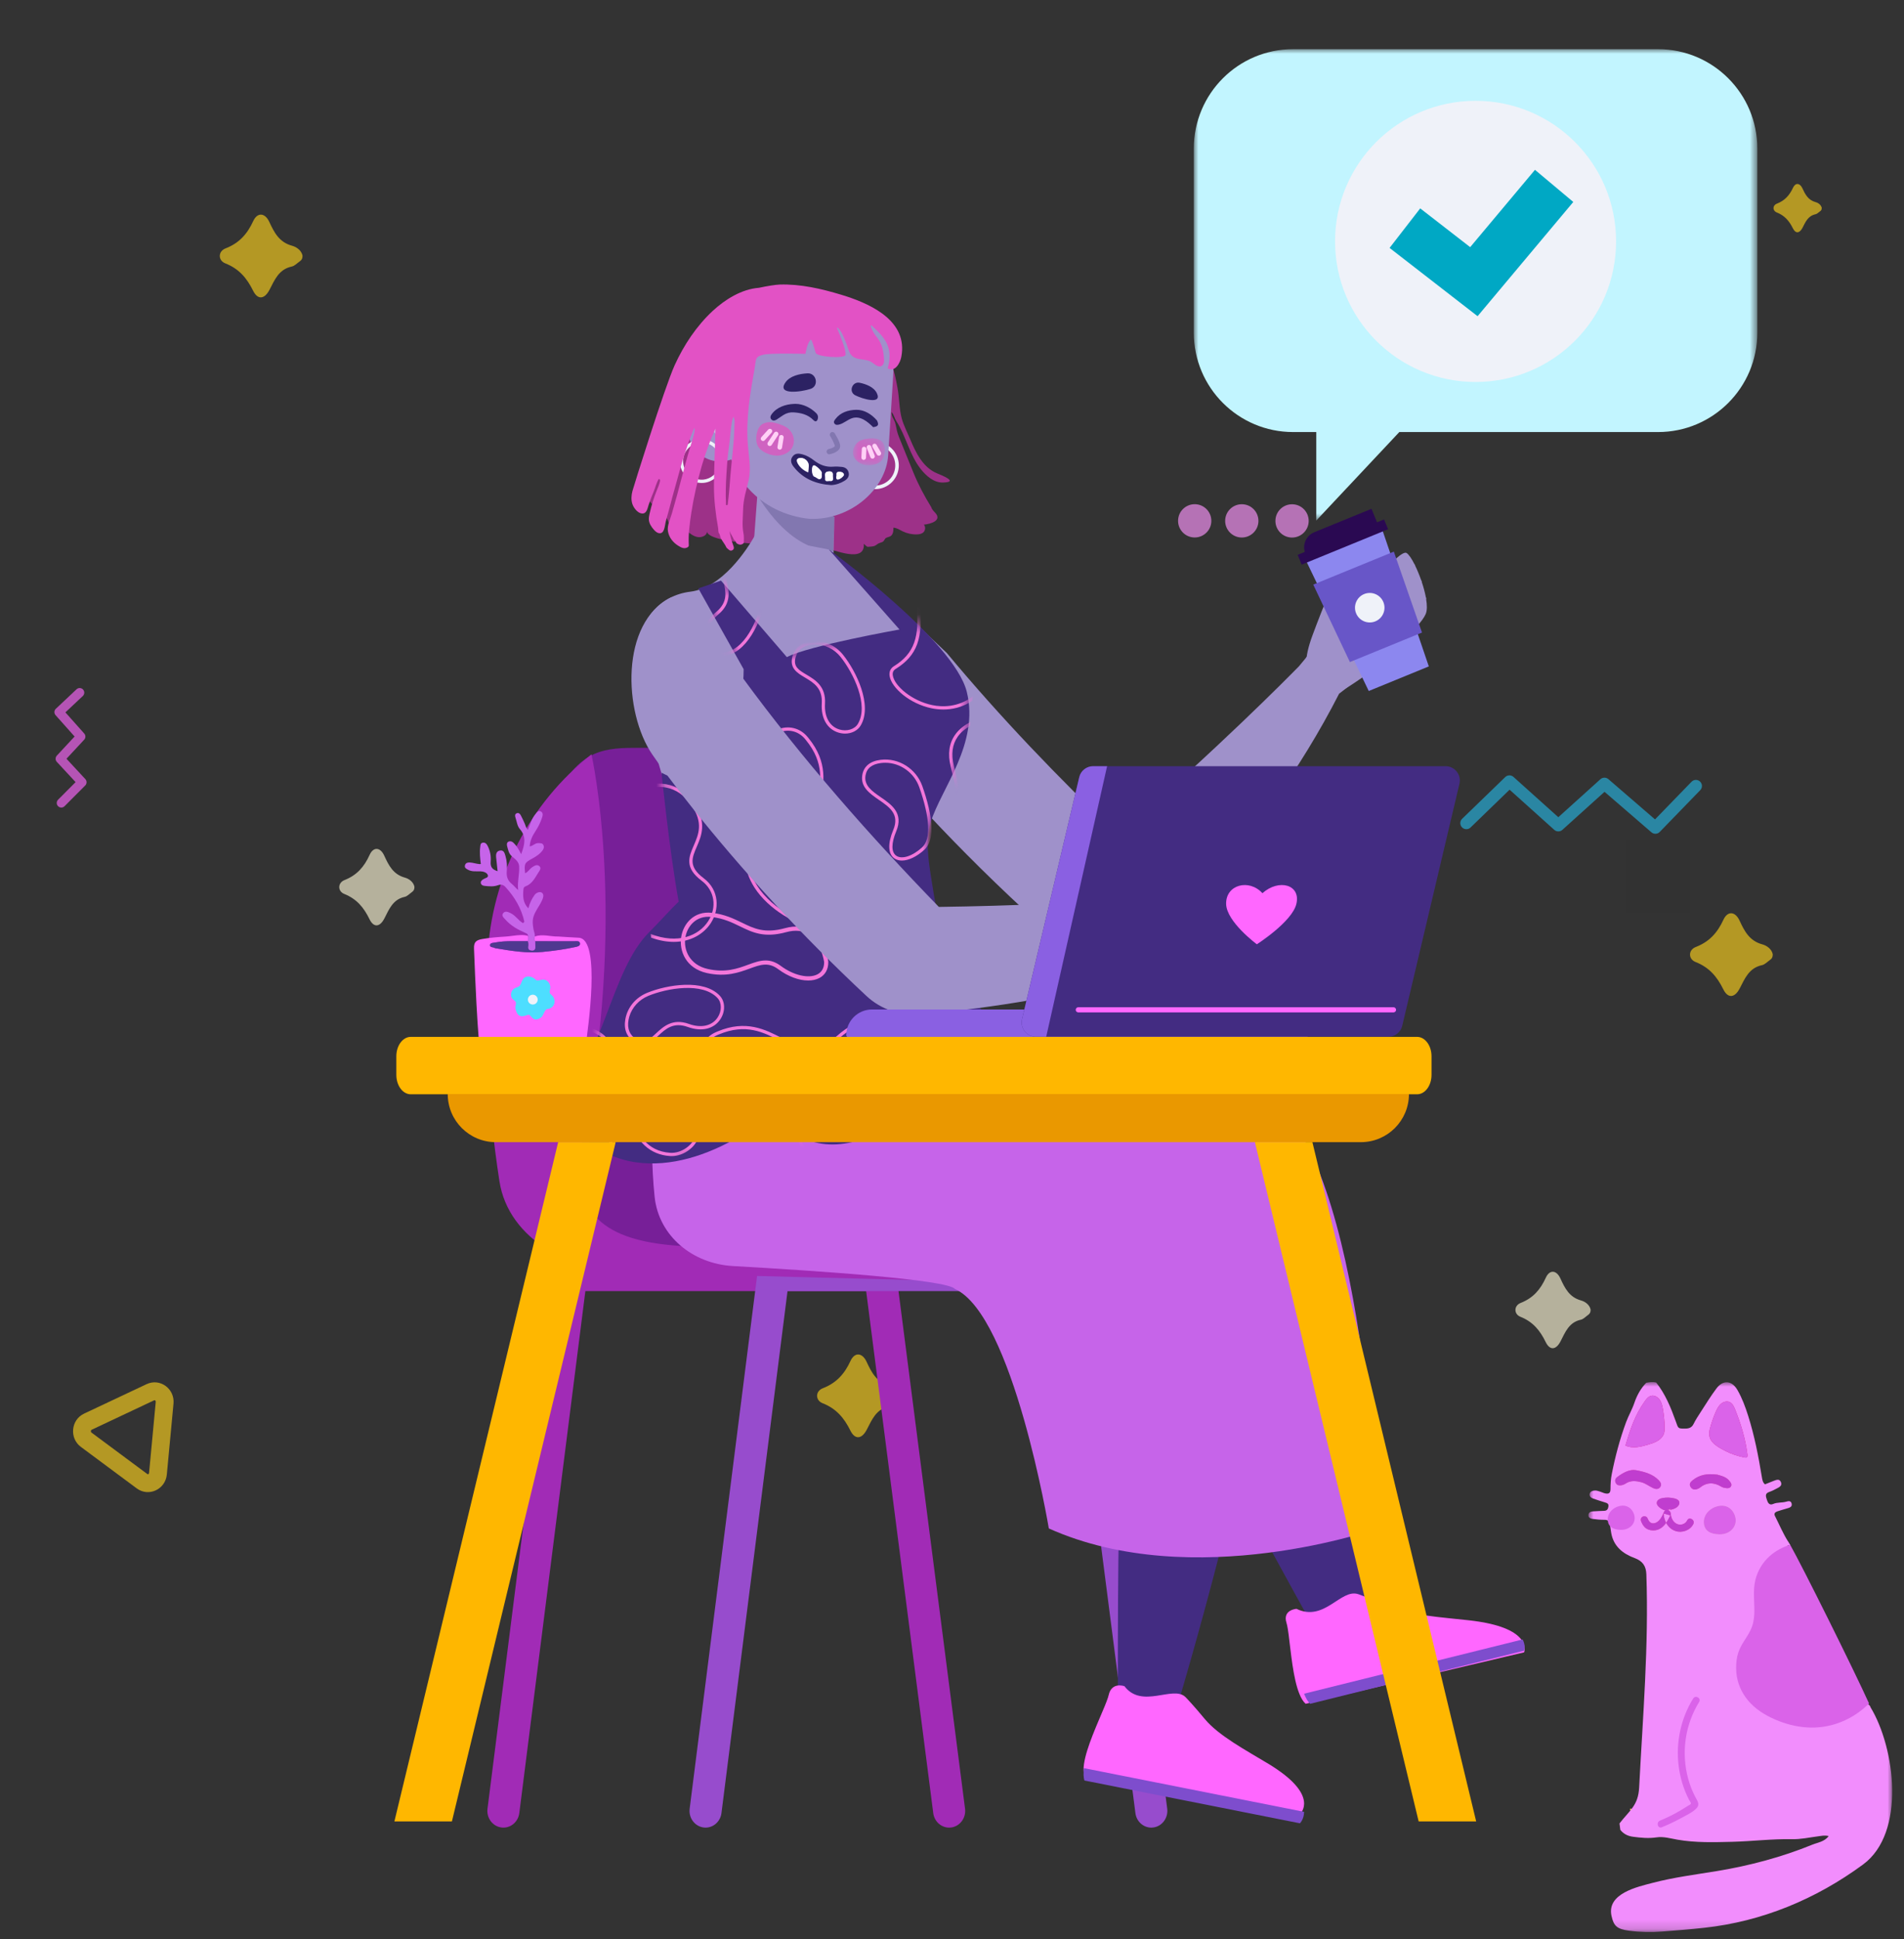 <svg viewBox="37.079 43.65 207.207 210.975" fill="none" xmlns="http://www.w3.org/2000/svg" xmlns:xlink="http://www.w3.org/1999/xlink" overflow="visible" width="207.207px" height="210.975px"><rect x="37.079" y="43.65" width="207.207" height="210.975" fill="#333333" stroke="none"/><g id="Master/Spot Illustrations/Work from Home"><g id="Backdrop" transform="translate(29 36) scale(218 190)"><g id="Backdrop/None" stroke="none" stroke-width="1" fill="none" fill-rule="evenodd" fill-opacity="0"/></g><g id="Texture" opacity="0.644" transform="translate(39 50) scale(1 1)"><g id="Texture/Random Stuff"><g id="Decoration 1"><path id="Stroke 20" d="M161.889 78.185C162.109 77.972 162.444 77.942 162.696 78.1L162.787 78.169L167.666 82.551L172.245 78.421C172.465 78.223 172.784 78.198 173.029 78.347L173.117 78.411L178.19 82.79L182.165 78.693C182.393 78.458 182.753 78.429 183.013 78.611L183.096 78.679C183.331 78.907 183.36 79.267 183.178 79.527L183.11 79.61L178.703 84.153C178.487 84.376 178.15 84.414 177.893 84.26L177.8 84.193L172.695 79.788L168.109 83.926C167.886 84.127 167.561 84.15 167.315 83.994L167.227 83.927L162.363 79.558L158.116 83.669C157.881 83.896 157.52 83.913 157.266 83.724L157.185 83.653C156.958 83.418 156.94 83.057 157.13 82.803L157.201 82.722L161.889 78.185Z" fill="#26B6E3"/><g id="SCALABLE"><rect id="Rectangle" x="158" y="69" width="24" height="24" fill="black" fill-opacity="0.01"/></g></g><g id="Decoration 3"><path id="Fill 23" fill-rule="evenodd" clip-rule="evenodd" d="M171.178 136.101C171.194 136.425 171.073 136.583 170.893 136.708C170.638 136.886 170.402 137.156 170.119 137.217C168.827 137.497 168.424 138.567 167.912 139.561C167.425 140.51 166.752 140.597 166.29 139.644C165.674 138.376 164.896 137.439 163.545 136.899C162.811 136.607 162.818 135.688 163.567 135.393C164.924 134.858 165.716 133.944 166.305 132.647C166.719 131.734 167.474 131.811 167.891 132.725C168.378 133.791 168.87 134.778 170.15 135.126C170.616 135.254 171.071 135.615 171.178 136.101" fill="#FFFAD9"/><g id="SCALABLE_2"><rect id="Rectangle_2" x="155" y="124" width="24" height="24" fill="black" fill-opacity="0.01"/></g></g><g id="Decoration 4"><path id="Sparkle 1" fill-rule="evenodd" clip-rule="evenodd" d="M30.998 21.438C31.017 21.789 30.883 21.96 30.685 22.095C30.404 22.287 30.144 22.579 29.834 22.645C28.412 22.948 27.968 24.105 27.405 25.182C26.868 26.209 26.129 26.302 25.62 25.271C24.942 23.9 24.086 22.886 22.601 22.302C21.792 21.985 21.8 20.99 22.624 20.672C24.117 20.094 24.989 19.103 25.637 17.7C26.093 16.712 26.924 16.797 27.383 17.784C27.919 18.939 28.46 20.006 29.867 20.384C30.382 20.522 30.881 20.911 30.998 21.438" fill="#FED21C"/><g id="SCALABLE_3"><rect id="Rectangle_3" x="15" y="9" width="24" height="24" fill="black" fill-opacity="0.01"/></g></g><g id="Decoration 5"><path id="Sparkle 1_2" fill-rule="evenodd" clip-rule="evenodd" d="M190.998 97.438C191.017 97.789 190.883 97.96 190.685 98.094C190.404 98.287 190.144 98.579 189.834 98.645C188.412 98.948 187.968 100.106 187.405 101.182C186.868 102.209 186.129 102.302 185.62 101.272C184.942 99.9 184.086 98.886 182.601 98.302C181.792 97.985 181.8 96.99 182.624 96.671C184.117 96.094 184.989 95.103 185.637 93.7C186.093 92.712 186.924 92.797 187.383 93.784C187.919 94.939 188.46 96.006 189.867 96.384C190.382 96.522 190.881 96.911 190.998 97.438" fill="#FED21C"/><g id="SCALABLE_4"><rect id="Rectangle_4" x="175" y="85" width="24" height="24" fill="black" fill-opacity="0.01"/></g></g><g id="Decoration 6"><g id="Group"><path id="Fill 39" fill-rule="evenodd" clip-rule="evenodd" d="M138.688 52.128C137.689 52.127 136.878 51.316 136.879 50.316C136.88 49.316 137.691 48.507 138.691 48.508C139.691 48.508 140.5 49.319 140.5 50.319C140.5 51.318 139.688 52.129 138.688 52.128" fill="#FF97FF"/><path id="Fill 41" fill-rule="evenodd" clip-rule="evenodd" d="M133.219 52.124C132.22 52.123 131.409 51.312 131.41 50.312C131.411 49.312 132.222 48.503 133.222 48.504C134.222 48.504 135.031 49.315 135.031 50.315C135.031 51.314 134.219 52.125 133.219 52.124" fill="#FF97FF"/><path id="Fill 43" fill-rule="evenodd" clip-rule="evenodd" d="M128.094 52.12C127.094 52.12 126.284 51.308 126.285 50.308C126.285 49.308 127.097 48.499 128.097 48.5C129.097 48.501 129.906 49.311 129.906 50.311C129.906 51.311 129.094 52.121 128.094 52.12" fill="#FF97FF"/></g><g id="SCALABLE_5"><rect id="Rectangle_5" x="121" y="38" width="24" height="24" fill="black" fill-opacity="0.01"/></g></g><g id="Decoration 7"><path id="Fill 23_2" fill-rule="evenodd" clip-rule="evenodd" d="M108.178 78.101C108.194 78.425 108.073 78.583 107.893 78.708C107.638 78.886 107.402 79.156 107.119 79.217C105.827 79.497 105.424 80.567 104.912 81.561C104.425 82.51 103.752 82.597 103.29 81.644C102.674 80.376 101.896 79.439 100.545 78.899C99.811 78.607 99.818 77.688 100.567 77.393C101.924 76.858 102.716 75.944 103.305 74.647C103.719 73.734 104.474 73.811 104.891 74.725C105.378 75.791 105.87 76.778 107.15 77.126C107.616 77.254 108.071 77.615 108.178 78.101" fill="#FFFAD9"/><g id="SCALABLE_6"><rect id="Rectangle_6" x="92" y="66" width="24" height="24" fill="black" fill-opacity="0.01"/></g></g><g id="Decoration 8"><path id="Sparkle 1_3" fill-rule="evenodd" clip-rule="evenodd" d="M95.998 145.438C96.017 145.789 95.883 145.96 95.685 146.094C95.404 146.287 95.144 146.579 94.834 146.645C93.412 146.948 92.968 148.106 92.405 149.182C91.868 150.209 91.129 150.302 90.62 149.272C89.942 147.9 89.086 146.886 87.601 146.302C86.792 145.985 86.8 144.99 87.624 144.672C89.117 144.094 89.989 143.103 90.637 141.7C91.093 140.712 91.924 140.797 92.383 141.784C92.919 142.939 93.46 144.006 94.867 144.384C95.382 144.522 95.88 144.911 95.998 145.438" fill="#FED21C"/><g id="SCALABLE_7"><rect id="Rectangle_7" x="80" y="133" width="24" height="24" fill="black" fill-opacity="0.01"/></g></g><g id="Decoration 8_2"><path id="Sparkle 1_4" fill-rule="evenodd" clip-rule="evenodd" d="M196.333 16.256C196.344 16.46 196.266 16.56 196.15 16.638C195.987 16.751 195.835 16.921 195.654 16.959C194.824 17.136 194.565 17.811 194.237 18.439C193.924 19.038 193.492 19.093 193.195 18.492C192.8 17.692 192.301 17.1 191.435 16.759C190.963 16.574 190.967 15.994 191.448 15.808C192.319 15.471 192.827 14.893 193.206 14.075C193.471 13.499 193.956 13.548 194.224 14.124C194.537 14.798 194.852 15.42 195.673 15.641C195.973 15.721 196.264 15.948 196.333 16.256" fill="#FED21C"/><g id="SCALABLE_8"><rect id="Rectangle_8" x="187" y="9" width="14" height="14" fill="black" fill-opacity="0.01"/></g></g><g id="Decoration 9"><path id="Fill 23_3" fill-rule="evenodd" clip-rule="evenodd" d="M43.178 90.101C43.194 90.425 43.073 90.583 42.893 90.708C42.638 90.886 42.402 91.156 42.119 91.217C40.827 91.497 40.424 92.567 39.912 93.561C39.425 94.51 38.752 94.597 38.29 93.644C37.674 92.376 36.896 91.439 35.545 90.899C34.811 90.607 34.818 89.688 35.567 89.393C36.924 88.858 37.716 87.944 38.305 86.647C38.719 85.734 39.474 85.811 39.891 86.725C40.378 87.791 40.87 88.778 42.15 89.126C42.616 89.254 43.071 89.615 43.178 90.101" fill="#FFFAD9"/><g id="SCALABLE_9"><rect id="Rectangle_9" x="27" y="78" width="24" height="24" fill="black" fill-opacity="0.01"/></g></g><g id="Decoration 10"><path id="Triangle" fill-rule="evenodd" clip-rule="evenodd" d="M7.23 147.432L14.034 144.226C15.497 143.537 17.111 144.735 16.96 146.343L16.234 154.061C16.082 155.675 14.261 156.533 12.958 155.565L6.879 151.052C5.607 150.106 5.795 148.107 7.23 147.432ZM15.028 146.161C15.041 146.022 14.938 145.945 14.861 145.981L8.056 149.187C7.953 149.236 7.936 149.42 8.036 149.495L14.115 154.007C14.185 154.06 14.29 154.011 14.302 153.879L15.028 146.161Z" fill="#FED21C"/><g id="SCALABLE_10"><rect id="Rectangle_10" y="138" width="24" height="24" fill="black" fill-opacity="0.01"/></g></g><g id="Decoration 2"><path id="Stroke 35" d="M7.367 78.407C7.535 78.588 7.543 78.863 7.395 79.054L7.354 79.1L5.107 81.353C4.912 81.549 4.596 81.549 4.4 81.354C4.22 81.174 4.205 80.891 4.358 80.694L4.399 80.647L6.306 78.734L4.264 76.533C4.101 76.357 4.087 76.093 4.223 75.902L4.264 75.852L6.197 73.772L4.127 71.451C3.96 71.264 3.959 70.986 4.115 70.799L4.157 70.754L6.408 68.636C6.609 68.447 6.925 68.456 7.114 68.657C7.289 68.843 7.294 69.127 7.136 69.318L7.093 69.364L5.197 71.148L7.246 73.447C7.403 73.624 7.414 73.883 7.279 74.071L7.239 74.12L5.313 76.192L7.367 78.407Z" fill="#FF67FF"/><g id="SCALABLE_11"><rect id="Rectangle_11" x="12" y="69" width="12" height="12" transform="rotate(90 12 69)" fill="black" fill-opacity="0.01"/></g></g></g></g><g id="Window" transform="translate(157 38) scale(1 1)"><g id="Window/Checkmark 3"><mask id="mask0cdcb1087-0b55-4f31-bcad-23cbc9509b1f" mask-type="alpha" maskUnits="userSpaceOnUse" x="10" y="11" width="62" height="52" fill="#ffffff"><path id="Clip 142" fill-rule="evenodd" clip-rule="evenodd" d="M10 11H71.322V62.276H10V11Z" fill="#ffffff"/></mask><g mask="url(#mask0cdcb1087-0b55-4f31-bcad-23cbc9509b1f)"><path id="Fill 141" fill-rule="evenodd" clip-rule="evenodd" d="M60.52 52.651H32.363L23.326 62.276V52.651H20.802C14.836 52.651 10 47.815 10 41.849V21.801C10 15.836 14.836 11 20.802 11H60.52C66.486 11 71.322 15.836 71.322 21.801V41.849C71.322 47.815 66.486 52.651 60.52 52.651" fill="#C2F5FF"/><path id="Fill 144" fill-rule="evenodd" clip-rule="evenodd" d="M55.954 31.91C55.954 40.356 49.107 47.203 40.662 47.203C32.216 47.203 25.369 40.356 25.369 31.91C25.369 23.465 32.216 16.618 40.662 16.618C49.107 16.618 55.954 23.465 55.954 31.91" fill="#EFF2F9"/><path id="Fill 146" fill-rule="evenodd" clip-rule="evenodd" d="M40.88 40.047L31.303 32.62L34.637 28.319L40.075 32.536L47.125 24.125L51.295 27.62L40.88 40.047Z" fill="#00A8C4"/></g></g></g><g id="Pet" transform="translate(199 186) scale(1 1)"><g id="Pet/Pink Cat"><g id="Group 49"><g id="Group 26"><path id="Fill 1" fill-rule="evenodd" clip-rule="evenodd" d="M38.113 50.689C38.419 51.014 38.432 51.381 38.563 51.7C38.643 51.891 38.616 52.091 38.435 52.207C38.222 52.34 37.987 52.268 37.811 52.13C37.39 51.799 37.41 51.242 37.838 50.873C37.906 50.813 37.989 50.77 38.113 50.689" fill="#2D52A2"/><g id="Group 5"><mask id="mask0e9379683-f289-4b89-a04c-67ff41e7fd1b" mask-type="alpha" maskUnits="userSpaceOnUse" x="10" y="8" width="34" height="60" fill="#ffffff"><path id="Clip 4" fill-rule="evenodd" clip-rule="evenodd" d="M44 8H10.944V67.829H44V8Z" fill="#ffffff"/></mask><g mask="url(#mask0e9379683-f289-4b89-a04c-67ff41e7fd1b)"><path id="Fill 3" fill-rule="evenodd" clip-rule="evenodd" d="M11.41 22.069C11.821 22.047 12.231 22.015 12.641 22.008C12.968 22.002 13.081 21.816 13.119 21.529C13.159 21.227 12.972 21.16 12.736 21.091C12.31 20.968 11.891 20.82 11.471 20.68C11.242 20.602 11.054 20.456 11.079 20.203C11.111 19.886 11.395 19.816 11.647 19.799C11.829 19.787 12.02 19.86 12.202 19.913C12.385 19.966 12.557 20.062 12.742 20.105C13.118 20.192 13.344 20.11 13.344 19.64C13.344 19.102 13.375 18.555 13.479 18.029C13.859 16.102 14.359 14.213 15.041 12.364C15.306 11.646 15.697 10.991 15.941 10.267C16.218 9.448 16.628 8.701 17.237 8.076C17.594 8.005 17.951 7.963 18.311 8.044C19.319 9.307 19.915 10.784 20.452 12.28C20.73 13.055 20.668 13.063 21.458 13.062C21.874 13.06 22.183 12.97 22.387 12.556C22.61 12.101 22.892 11.672 23.17 11.245C23.726 10.389 24.259 9.515 24.871 8.701C25.601 7.729 26.556 7.817 27.16 8.864C27.673 9.751 28.021 10.706 28.329 11.678C29.016 13.842 29.442 16.064 29.812 18.299C29.863 18.61 29.907 18.919 30.156 19.125C30.5 18.988 30.791 18.867 31.085 18.756C31.386 18.64 31.742 18.48 31.899 18.902C32.046 19.3 31.679 19.451 31.4 19.598C31.146 19.732 30.887 19.863 30.616 19.956C30.108 20.13 30.26 20.471 30.366 20.811C30.472 21.146 30.64 21.439 31.045 21.262C31.502 21.061 31.995 21.148 32.455 21.014C32.714 20.938 32.995 20.887 33.062 21.244C33.126 21.581 32.841 21.662 32.593 21.736C32.226 21.849 31.853 21.942 31.493 22.07C31.265 22.149 31.101 22.296 31.246 22.578C31.716 23.497 32.114 24.465 32.669 25.34L32.674 25.337C32.682 25.349 32.69 25.36 32.699 25.372C32.711 25.39 32.725 25.413 32.742 25.439C32.739 25.439 32.737 25.439 32.734 25.441C32.794 25.532 32.847 25.628 32.911 25.716C32.812 25.741 32.713 25.765 32.614 25.788C33.341 27.345 33.3 29.238 33.458 30.997C33.7 33.679 34.53 36.309 35.873 38.645C36.772 40.208 38.028 41.776 39.711 42.533C40.223 42.764 41.299 42.761 41.606 43.27C41.627 43.306 41.63 43.343 41.644 43.38C44.329 47.8 45.506 57.039 40.837 60.477C35.679 64.272 29.811 66.689 23.534 67.37C22.021 67.534 20.507 67.656 18.991 67.773C17.785 67.868 16.577 67.847 15.378 67.686C14.058 67.508 13.694 67.186 13.452 66.061C12.929 63.627 16.304 62.907 17.95 62.475C20.252 61.874 22.618 61.577 24.961 61.191C28.46 60.617 32.018 59.669 35.303 58.327C35.897 58.084 36.605 58.023 37.092 57.391C36.658 57.281 36.297 57.37 35.934 57.417C34.987 57.539 34.046 57.751 33.087 57.73C30.918 57.685 28.765 57.959 26.601 58.014C24.6 58.063 22.608 58.127 20.616 57.779C19.876 57.651 19.123 57.417 18.351 57.532C17.494 57.661 16.652 57.578 15.8 57.465C15.219 57.389 14.773 57.16 14.416 56.718C14.385 56.483 14.354 56.248 14.324 56.014C15.429 54.586 16.36 54.066 16.462 52.123C16.864 44.392 17.519 36.638 17.247 28.916C17.216 28.017 16.847 27.47 15.969 27.146C14.695 26.675 13.684 25.88 13.424 24.424C13.368 24.113 13.331 23.797 13.28 23.485C13.226 23.163 13.07 22.985 12.705 22.985C12.261 22.985 11.814 22.948 11.374 22.884C11.16 22.852 10.922 22.736 10.945 22.46C10.966 22.206 11.157 22.082 11.41 22.069" fill="#F28DFD"/></g></g><path id="Fill 6" fill-rule="evenodd" clip-rule="evenodd" d="M16.134 17.592C17.193 17.792 17.969 18.049 18.578 18.666C18.793 18.885 18.955 19.145 18.753 19.425C18.559 19.695 18.243 19.655 17.976 19.529C17.546 19.328 17.153 19.012 16.705 18.896C16.163 18.755 15.573 18.673 15.039 19.009C14.879 19.111 14.718 19.2 14.517 19.224C14.278 19.251 14.075 19.239 13.94 19.01C13.784 18.744 13.846 18.512 14.075 18.337C14.751 17.821 15.48 17.464 16.134 17.592" fill="#E5569D"/><path id="Fill 8" fill-rule="evenodd" clip-rule="evenodd" d="M24.986 18.077C25.348 18.197 25.959 18.282 26.342 18.823C26.456 18.983 26.569 19.142 26.46 19.339C26.353 19.532 26.151 19.56 25.961 19.538C25.777 19.516 25.575 19.482 25.422 19.388C24.6 18.884 23.816 18.882 23.053 19.5C23.005 19.539 22.946 19.568 22.889 19.595C22.563 19.748 22.261 19.73 22.059 19.403C21.866 19.09 22.053 18.868 22.292 18.676C23.024 18.089 23.866 17.927 24.986 18.077" fill="#E5569D"/><path id="Fill 10" fill-rule="evenodd" clip-rule="evenodd" d="M15.473 54.537C15.491 54.487 15.508 54.438 15.526 54.389C15.561 54.425 15.597 54.462 15.633 54.499L15.559 54.546L15.473 54.537Z" fill="#F8CC5D"/><path id="Fill 12" fill-rule="evenodd" clip-rule="evenodd" d="M25.182 24.57C24.14 24.543 23.586 24.149 23.506 23.38C23.413 22.485 24.114 21.666 25.138 21.471C25.938 21.319 26.636 21.753 26.898 22.567C27.243 23.633 26.413 24.601 25.182 24.57" fill="#F6C1D8"/><path id="Fill 14" fill-rule="evenodd" clip-rule="evenodd" d="M22.36 23.44C22.025 24.129 21.143 24.441 20.428 24.207C19.619 23.941 19.156 23.12 19.127 22.301L19.849 22.498C19.523 23.213 19.074 23.989 18.221 24.122C17.894 24.172 17.527 24.113 17.245 23.93C16.972 23.753 16.815 23.473 16.689 23.181C16.606 22.988 16.633 22.768 16.828 22.652C16.991 22.554 17.276 22.598 17.358 22.791C17.514 23.153 17.713 23.462 18.166 23.345C18.716 23.202 18.968 22.572 19.18 22.106C19.349 21.735 19.89 21.949 19.902 22.301C19.919 22.772 20.167 23.29 20.634 23.46C21.038 23.606 21.504 23.434 21.691 23.048C21.909 22.6 22.577 22.993 22.36 23.44" fill="#E5569D"/><path id="Fill 16" fill-rule="evenodd" clip-rule="evenodd" d="M19.516 21.899C19.828 21.924 20.146 21.858 20.422 21.709C20.686 21.567 20.931 21.267 20.814 20.989C20.733 20.799 20.516 20.712 20.316 20.662C19.909 20.561 19.482 20.541 19.068 20.607C18.766 20.654 18.414 20.808 18.385 21.113C18.362 21.361 18.569 21.567 18.773 21.709C18.947 21.829 19.137 21.936 19.346 21.968C19.555 22.003 19.787 21.948 19.926 21.788" fill="#E5569D"/><path id="Fill 18" fill-rule="evenodd" clip-rule="evenodd" d="M29.113 29.52C29.363 28.51 29.911 27.603 30.69 26.914C31.326 26.349 32.088 25.955 32.895 25.7C34.201 27.987 39.891 39.439 41.482 42.966C39.798 44.642 37.551 45.622 35.163 45.587C33.968 45.571 32.787 45.312 31.676 44.88C30.533 44.435 29.433 43.825 28.578 42.933C27.812 42.134 27.287 41.136 27.097 40.042C26.997 39.464 26.995 38.871 27.064 38.289C27.138 37.661 27.333 37.1 27.651 36.554C27.952 36.036 28.311 35.551 28.574 35.011C28.845 34.458 28.961 33.879 28.992 33.267C29.054 32.015 28.807 30.752 29.113 29.52" fill="#DA63E9"/><path id="Fill 20" fill-rule="evenodd" clip-rule="evenodd" d="M26.902 10.969C26.779 10.664 26.632 10.336 26.339 10.19C26.024 10.032 25.627 10.145 25.36 10.374C25.094 10.605 24.933 10.931 24.793 11.253C24.527 11.865 24.31 12.497 24.146 13.143C23.823 14.409 24.83 14.973 25.848 15.495C26.5 15.829 27.202 16.061 27.921 16.203C28.012 16.221 28.119 16.234 28.189 16.172C28.264 16.107 28.259 15.99 28.247 15.892C28.042 14.206 27.535 12.541 26.902 10.969" fill="#D2157E"/><path id="Fill 22" fill-rule="evenodd" clip-rule="evenodd" d="M17.048 10.124C17.236 9.856 17.455 9.57 17.774 9.494C18.116 9.413 18.477 9.612 18.684 9.896C18.891 10.181 18.974 10.535 19.037 10.881C19.157 11.537 19.224 12.202 19.237 12.869C19.243 13.158 19.236 13.459 19.115 13.723C18.829 14.343 18.112 14.604 17.514 14.784C16.682 15.034 15.757 15.278 14.974 14.903C15.489 13.151 15.984 11.641 17.048 10.124" fill="#D2157E"/><path id="Fill 24" fill-rule="evenodd" clip-rule="evenodd" d="M18.731 55.708C19.474 55.401 20.195 55.049 20.89 54.646C21.2 54.467 21.494 54.262 21.803 54.081C21.979 53.978 22.098 53.955 22.091 53.812C22.087 53.715 21.935 53.528 21.889 53.438C21.298 52.293 20.925 51.05 20.764 49.772C20.441 47.224 20.989 44.608 22.344 42.422C22.598 42.013 23.248 42.389 22.992 42.801C21.45 45.288 21.023 48.36 21.805 51.181C21.995 51.864 22.252 52.527 22.585 53.154C22.787 53.535 23.092 53.932 22.744 54.326C22.316 54.811 21.515 55.162 20.958 55.471C20.301 55.833 19.623 56.145 18.93 56.431C18.484 56.614 18.29 55.89 18.731 55.708" fill="#DA63E9"/></g><g id="Group 48"><path id="Fill 30" fill-rule="evenodd" clip-rule="evenodd" d="M16.134 17.592C17.193 17.792 17.969 18.049 18.578 18.666C18.793 18.885 18.955 19.145 18.753 19.425C18.559 19.695 18.243 19.655 17.976 19.529C17.546 19.328 17.153 19.012 16.705 18.896C16.163 18.755 15.573 18.673 15.039 19.009C14.879 19.111 14.718 19.2 14.517 19.224C14.278 19.251 14.075 19.239 13.94 19.01C13.784 18.744 13.846 18.512 14.075 18.337C14.751 17.821 15.48 17.464 16.134 17.592" fill="#C03DCF"/><path id="Fill 32" fill-rule="evenodd" clip-rule="evenodd" d="M24.986 18.077C25.348 18.197 25.959 18.282 26.342 18.823C26.456 18.983 26.569 19.142 26.46 19.339C26.353 19.532 26.151 19.56 25.961 19.538C25.777 19.516 25.575 19.482 25.422 19.388C24.6 18.884 23.816 18.882 23.053 19.5C23.005 19.539 22.946 19.568 22.889 19.595C22.563 19.748 22.261 19.73 22.059 19.403C21.866 19.09 22.053 18.868 22.292 18.676C23.024 18.089 23.866 17.927 24.986 18.077" fill="#C03DCF"/><path id="Fill 34" fill-rule="evenodd" clip-rule="evenodd" d="M15.473 54.537C15.491 54.487 15.508 54.438 15.526 54.389C15.561 54.425 15.597 54.462 15.633 54.499L15.559 54.546L15.473 54.537Z" fill="#F8CC5D"/><path id="Fill 36" fill-rule="evenodd" clip-rule="evenodd" d="M25.182 24.57C24.14 24.543 23.586 24.149 23.506 23.38C23.413 22.485 24.114 21.666 25.138 21.471C25.938 21.319 26.636 21.753 26.898 22.567C27.243 23.633 26.413 24.601 25.182 24.57" fill="#DA63E9"/><path id="Fill 38" fill-rule="evenodd" clip-rule="evenodd" d="M14.463 24.077C13.585 24.055 13.118 23.723 13.051 23.074C12.973 22.32 13.563 21.63 14.426 21.466C15.1 21.338 15.688 21.704 15.909 22.39C16.199 23.288 15.501 24.103 14.463 24.077" fill="#DA63E9"/><path id="Fill 40" fill-rule="evenodd" clip-rule="evenodd" d="M22.36 23.44C22.025 24.129 21.143 24.441 20.428 24.207C19.619 23.941 19.156 23.12 19.127 22.301L19.849 22.498C19.523 23.213 19.074 23.989 18.221 24.122C17.894 24.172 17.527 24.113 17.245 23.93C16.972 23.753 16.815 23.473 16.689 23.181C16.606 22.988 16.633 22.768 16.828 22.652C16.991 22.554 17.276 22.598 17.358 22.791C17.514 23.153 17.713 23.462 18.166 23.345C18.716 23.202 18.968 22.572 19.18 22.106C19.349 21.735 19.89 21.949 19.902 22.301C19.919 22.772 20.167 23.29 20.634 23.46C21.038 23.606 21.504 23.434 21.691 23.048C21.909 22.6 22.577 22.993 22.36 23.44" fill="#C03DCF"/><path id="Fill 42" fill-rule="evenodd" clip-rule="evenodd" d="M19.514 21.899C19.826 21.924 20.144 21.858 20.42 21.709C20.684 21.567 20.929 21.267 20.812 20.989C20.731 20.799 20.514 20.712 20.314 20.662C19.907 20.561 19.48 20.541 19.066 20.607C18.764 20.654 18.412 20.808 18.383 21.113C18.36 21.361 18.567 21.567 18.771 21.709C18.945 21.829 19.135 21.936 19.344 21.968C19.553 22.003 19.785 21.948 19.924 21.788" fill="#C03DCF"/><path id="Fill 44" fill-rule="evenodd" clip-rule="evenodd" d="M26.902 10.969C26.779 10.664 26.632 10.336 26.339 10.19C26.024 10.032 25.627 10.145 25.36 10.374C25.094 10.605 24.933 10.931 24.793 11.253C24.527 11.865 24.31 12.497 24.146 13.143C23.823 14.409 24.83 14.973 25.848 15.495C26.5 15.829 27.202 16.061 27.921 16.203C28.012 16.221 28.119 16.234 28.189 16.172C28.264 16.107 28.259 15.99 28.247 15.892C28.042 14.206 27.535 12.541 26.902 10.969" fill="#DA63E9"/><path id="Fill 46" fill-rule="evenodd" clip-rule="evenodd" d="M17.046 10.124C17.234 9.856 17.453 9.57 17.772 9.494C18.114 9.413 18.475 9.612 18.682 9.896C18.889 10.181 18.972 10.535 19.035 10.881C19.155 11.537 19.222 12.202 19.235 12.869C19.241 13.158 19.234 13.459 19.113 13.723C18.827 14.343 18.11 14.604 17.512 14.784C16.68 15.034 15.755 15.278 14.972 14.903C15.487 13.151 15.982 11.641 17.046 10.124" fill="#DA63E9"/></g></g></g></g><g id="Chairs" transform="translate(90 124) scale(1 1)"><g id="Chairs/Chair"><g id="Chair"><path id="Fill 9" fill-rule="evenodd" clip-rule="evenodd" d="M50.37 118.47C49.509 118.47 48.759 117.806 48.642 116.893L41.34 60.105H10.783L3.594 116.889C3.468 117.886 2.591 118.586 1.635 118.453C0.679 118.322 0.007 117.41 0.133 116.413L7.521 58.05C7.636 57.147 8.376 56.47 9.252 56.47H42.867C43.741 56.47 44.48 57.144 44.597 58.047L52.102 116.41C52.229 117.406 51.559 118.32 50.604 118.453C50.526 118.464 50.447 118.47 50.37 118.47" fill="#A12BB6"/><g id="Group 3"><path id="Fill 1" fill-rule="evenodd" clip-rule="evenodd" d="M72.37 118.47C71.509 118.47 70.759 117.806 70.642 116.893L63.34 60.105H32.783L25.594 116.889C25.468 117.886 24.591 118.586 23.635 118.453C22.679 118.322 22.007 117.41 22.133 116.413L29.521 58.05C29.636 57.147 30.376 56.47 31.252 56.47H64.867C65.741 56.47 66.481 57.144 66.597 58.047L74.103 116.41C74.229 117.406 73.559 118.32 72.604 118.453C72.526 118.464 72.447 118.47 72.37 118.47" fill="#974CCD"/></g><g id="Group 6"><path id="Fill 4" fill-rule="evenodd" clip-rule="evenodd" d="M17.217 1.002C20.876 1.001 24.534 1.001 28.193 1C31.815 1 35.507 1.01 38.952 2.135C42.398 3.261 45.62 5.707 46.75 9.177C47.59 11.758 47.176 14.476 47.351 17.135C47.512 19.591 48.276 22.024 48.71 24.459C49.672 29.847 51.128 35.144 53.058 40.263C54.54 44.192 56.399 48.15 59.592 50.853C61.762 52.688 64.632 54.081 65.528 56.791C65.632 57.105 65.692 57.488 65.475 57.737C64.339 59.038 60.367 58.999 58.897 58.999C50.149 58.801 41.401 58.602 32.653 58.404C29.815 58.339 26.949 58.271 24.2 57.559C20.081 56.493 13.593 56.9 10.069 54.5C9.008 53.777 7.932 53.041 7.107 52.054C3.901 48.222 6.488 40.693 6.395 35.888C6.242 27.971 6.09 20.04 6.71 12.148C6.87 10.11 7.089 8.047 7.83 6.145C8.571 4.242 9.902 2.492 11.758 1.671C13.249 1.014 14.931 1.002 16.558 1.002H17.217Z" fill="#771F98"/></g><path id="Fill 7" fill-rule="evenodd" clip-rule="evenodd" d="M15.853 58.106C9.37 58.106 2.426 54.557 1.431 48.151C0.1 39.584 -0.229 31.287 0.142 23.673C0.563 15.062 4.674 7.051 11.444 1.713C11.444 1.713 15.532 19.529 10.391 44.118C7.362 60.794 30.93 53.194 43.538 55.42C50.2 56.596 50.453 59 50.453 59L15.853 58.106Z" fill="#A12BB6"/></g></g></g><g id="Master/Character/Sitting" transform="translate(51 6) scale(1 1)"><g id="Master/Character/Sitting"><g id="Lower Body/Sitting" transform="translate(32 113) scale(1 1)"><g id="Lower Body/Sitting/Skirt"><g id="Group 15"><path id="Fill 1" fill-rule="evenodd" clip-rule="evenodd" d="M75.737 110C75.737 110 75.658 89.088 76.084 83.961C76.342 80.842 76.886 77.737 77.409 74.646C77.635 73.318 79.496 67.766 78.25 66.872C77.285 66.179 41.754 62 38.421 62C21.875 62 29.033 46.426 30.637 40.255C31.075 38.571 52.132 40.255 52.132 40.255C52.132 40.255 62.727 47.511 65.091 47.961C87.031 52.147 88.906 57.764 90.134 58.794C91.713 60.116 92.164 63.347 91.951 67.449C91.314 79.781 82.281 110 82.281 110H75.737Z" fill="#432C82"/><path id="Fill 3" fill-rule="evenodd" clip-rule="evenodd" d="M95.546 122L72.092 117.781C71.981 117.466 71.977 117.047 72.046 116.561C72.297 114.76 73.567 112.043 74.279 110.313C74.364 110.111 74.439 109.923 74.503 109.75C74.614 109.46 74.696 109.216 74.737 109.034C75.065 107.577 76.451 108.086 76.451 108.086C78.357 110.595 81.746 107.956 83.085 109.263C83.085 109.263 83.14 109.315 83.26 109.443C83.371 109.559 83.539 109.739 83.769 109.998C84.103 110.368 84.566 110.903 85.189 111.65C86.712 113.483 89.657 115.042 92.128 116.536C92.441 116.726 92.731 116.911 92.999 117.092C93.202 117.231 93.392 117.366 93.57 117.498C95.534 118.959 96.008 120.102 96 120.87C95.993 121.607 95.546 122 95.546 122" fill="#FF67FF"/><path id="Fill 5" fill-rule="evenodd" clip-rule="evenodd" d="M95.545 123L72.092 118.346C71.981 117.999 71.977 117.537 72.046 117L96 121.753C95.993 122.566 95.545 123 95.545 123" fill="#7E4DCD"/><path id="Fill 7" fill-rule="evenodd" clip-rule="evenodd" d="M96.647 101C96.647 101 86.371 82.475 84.173 77.738C81.975 73.003 78.041 61.465 78.041 61.465C78.041 61.465 72 59.923 56.168 59.923C18.345 59.923 27.761 43.844 27.761 43.844L43.352 45C43.352 45 70.444 47.638 78.725 48.679C80.719 48.929 82.527 49.267 84.15 49.69C86.237 50.235 88.268 52.93 90.142 56.669C95.775 67.905 103 98.988 103 98.988L96.647 101Z" fill="#432C82"/><path id="Fill 9" fill-rule="evenodd" clip-rule="evenodd" d="M119.942 104.403L96.168 110C95.903 109.765 95.682 109.395 95.495 108.936C94.796 107.239 94.56 104.325 94.32 102.508C94.294 102.295 94.267 102.098 94.237 101.921C94.189 101.618 94.139 101.369 94.083 101.191C93.632 99.769 95.171 99.669 95.171 99.669C98.221 101.135 99.978 97.447 101.886 98.072C101.886 98.072 101.964 98.097 102.14 98.161C102.303 98.22 102.549 98.312 102.896 98.45C103.394 98.646 104.098 98.936 105.057 99.351C107.407 100.369 110.924 100.58 113.97 100.92C114.359 100.963 114.721 101.013 115.061 101.067C115.319 101.108 115.564 101.152 115.797 101.198C118.36 101.711 119.386 102.537 119.776 103.221C120.151 103.877 119.942 104.403 119.942 104.403" fill="#FF67FF"/><path id="Fill 11" fill-rule="evenodd" clip-rule="evenodd" d="M119.943 104.221L96.66 110C96.401 109.757 96.184 109.375 96 108.902L119.781 103C120.147 103.677 119.943 104.221 119.943 104.221" fill="#7E4DCD"/><path id="Fill 13" fill-rule="evenodd" clip-rule="evenodd" d="M45.666 36C45.666 36 81.307 36.829 92 43.845C102.692 50.859 104 90.925 104 90.925C104 90.925 84 98 68.22 90.925C68.22 90.925 64.342 67.731 58 64.87C57.155 63.847 42.852 62.886 33.826 62.377C29.484 62.132 25.753 59.137 25.316 54.811C24.689 48.609 24.85 39.632 29.431 33L45.666 36Z" fill="#C664E9"/></g></g></g><g id="Head" transform="translate(33 40) scale(1 1)"><g id="Head/Pink Bob"><g id="Group 24"><path id="Fill 1" fill-rule="evenodd" clip-rule="evenodd" d="M50.613 39.124C50.438 38.248 50.221 37.38 49.844 36.572C48.686 34.096 45.93 32.52 43.221 32.603C41.787 32.645 40.447 32.635 39.053 33.065C37.373 33.585 35.807 34.422 34.308 35.329C30.303 37.754 26.477 40.977 24.927 45.321C24.491 46.541 24.25 47.812 24.01 49.079C23.89 49.71 23.771 50.342 23.651 50.973C23.6 51.24 23.55 51.517 23.607 51.78C23.746 52.419 24.432 52.747 24.934 53.17C25.357 53.525 25.677 53.996 25.853 54.518C25.919 54.714 25.986 54.941 26.18 55.021C26.324 55.08 26.488 55.034 26.645 55.015C27.634 54.895 28.128 55.979 29.07 56.082C29.498 56.128 30.056 55.878 30.009 55.458C30.19 57.084 41.488 57.019 42.798 57.25C43.835 57.433 47.243 58.97 47.086 56.808C47.166 56.872 47.422 57.151 47.525 57.138C47.794 57.103 47.995 57.127 48.238 57.043C48.408 56.984 48.537 56.843 48.699 56.762C48.884 56.668 49.102 56.671 49.247 56.501C49.312 56.426 49.347 56.33 49.408 56.252C49.53 56.095 49.821 56.083 49.988 55.979C50.283 55.796 50.311 55.394 50.306 55.056C50.673 55.07 50.987 55.29 51.312 55.451C51.789 55.686 52.329 55.802 52.868 55.785C53.105 55.777 53.357 55.738 53.54 55.586C53.791 55.377 53.831 54.967 53.623 54.726C54.373 54.652 55.648 54.272 54.839 53.414C54.672 53.236 54.488 53.065 54.421 52.817C53.663 51.586 53.015 50.371 52.466 49.019C51.948 47.742 51.429 46.465 50.911 45.188C50.709 44.691 50.64 44.276 50.534 43.769C50.44 43.316 50.049 42.963 50.108 42.474C50.383 42.811 50.431 43.167 50.616 43.452C51.691 45.112 52.064 47.167 53.317 48.722C53.883 49.425 54.71 50.168 55.691 50.144C57.431 50.1 55.675 49.398 55.054 49.142C53.509 48.501 52.73 46.871 52.125 45.418C51.828 44.708 51.429 43.948 51.223 43.209C50.933 42.168 50.954 40.953 50.755 39.869C50.709 39.621 50.663 39.372 50.613 39.124" fill="#9D3188"/><path id="Fill 3" fill-rule="evenodd" clip-rule="evenodd" d="M46.344 47.316C46.003 48.067 46.075 49.038 46.645 49.707C47.43 50.628 48.818 50.738 49.739 49.953C50.659 49.168 50.77 47.78 49.985 46.859C49.496 46.285 48.773 46.027 48.074 46.103C48.02 45.981 47.968 45.856 47.947 45.73C48.794 45.61 49.683 45.911 50.278 46.609C51.201 47.691 51.071 49.323 49.989 50.246C48.906 51.169 47.275 51.039 46.352 49.956C45.697 49.187 45.6 48.098 45.978 47.22L46.344 47.316Z" fill="#EFF2F9"/><path id="Fill 3" fill-rule="evenodd" clip-rule="evenodd" d="M43.889 53.861L43.687 61.53C43.621 64.223 41.927 65.623 39.277 65.538C37.014 65.465 34.927 64.228 34.719 61.974L35.617 49.921L43.889 53.861Z" fill="#9f91ca"/><path id="Fill 6" fill-rule="evenodd" clip-rule="evenodd" d="M43.764 57.602C38.397 57.607 34.99 50.602 34.99 50.602L43.925 52.608L43.764 57.602Z" fill="#00023C" fill-opacity="0.18"/><path id="Fill 9" fill-rule="evenodd" clip-rule="evenodd" d="M41.199 54.097V54.097C45.674 54.255 49.484 50.85 49.736 47.2L50.279 38.583C50.594 34.007 47.799 30.025 43.237 29.559H43.236C38.566 29.082 32.999 32.379 32.522 37.05L32.161 43.985C31.882 49.349 35.856 53.551 41.199 54.097" fill="#9f91ca"/><path id="Fill 11" fill-rule="evenodd" clip-rule="evenodd" d="M27.977 44.013C27.781 45.928 29.175 47.639 31.09 47.834C33.005 48.031 34.715 46.636 34.911 44.722C35.106 42.807 33.713 41.096 31.798 40.901C29.883 40.705 28.172 42.099 27.977 44.013" fill="#9f91ca"/><path id="Fill 13" fill-rule="evenodd" clip-rule="evenodd" d="M31.551 45.49C31.551 45.49 31.808 42.976 29.364 43.127Z" fill="#CABFE2"/><path id="Fill 15" fill-rule="evenodd" clip-rule="evenodd" d="M31.363 48.432C31.11 49.148 30.443 49.745 29.638 49.826C28.53 49.935 27.54 49.122 27.43 48.015C27.32 46.907 28.132 45.915 29.24 45.805C29.931 45.737 30.575 46.028 30.989 46.524C31.104 46.477 31.218 46.427 31.312 46.358C30.827 45.737 30.045 45.369 29.205 45.453C27.903 45.582 26.948 46.746 27.077 48.049C27.206 49.352 28.371 50.307 29.674 50.178C30.599 50.086 31.358 49.425 31.667 48.602L31.363 48.432Z" fill="#EFF2F9"/><path id="Fill 17" fill-rule="evenodd" clip-rule="evenodd" d="M49.087 34.357L49.086 34.355C49.086 34.356 49.086 34.356 49.086 34.356C49.087 34.356 49.087 34.356 49.087 34.357" fill="#F0B8D1"/><path id="Fill 19" fill-rule="evenodd" clip-rule="evenodd" d="M41.705 35.76L41.706 35.759C41.706 35.759 41.705 35.759 41.705 35.76" fill="#F0B8D1"/><g id="Group 23"><path id="Fill 21" fill-rule="evenodd" clip-rule="evenodd" d="M32.468 50.631C32.426 51.221 32.355 51.81 32.292 52.4C32.283 52.486 32.289 52.619 32.167 52.609C32.041 52.599 32.083 52.464 32.08 52.382C32.042 51.365 32.063 50.346 32.129 49.335C32.191 48.38 32.242 47.423 32.382 46.472C32.498 45.687 32.547 44.892 32.651 44.105C32.699 43.749 32.725 43.381 32.904 42.978C32.995 43.219 33.025 43.393 33.017 43.566C32.992 44.261 32.98 44.959 32.919 45.652C32.773 47.312 32.583 48.967 32.468 50.631ZM37.91 28.607C37.502 28.62 36.587 28.761 35.663 28.96C33.794 29.1 31.997 30.22 30.648 31.467C28.875 33.111 27.491 35.199 26.495 37.394C25.404 39.803 22.032 50.589 21.904 51.073C21.785 51.527 21.748 52.03 21.899 52.481C22.037 52.889 22.444 53.44 22.898 53.507C23.451 53.588 23.538 52.976 23.663 52.587C23.822 52.093 24.012 51.616 24.212 51.138C24.401 50.681 24.5 50.213 24.758 49.772C24.811 49.747 24.877 49.788 24.898 49.842C24.922 49.897 24.913 49.959 24.901 50.017C24.832 50.346 24.695 50.656 24.569 50.967C24.227 51.807 23.959 52.677 23.765 53.564C23.72 53.774 23.678 53.989 23.695 54.204C23.729 54.611 23.968 54.973 24.241 55.278C24.384 55.438 24.547 55.594 24.756 55.644C25.409 55.798 25.424 54.807 25.526 54.409C25.698 53.74 25.904 53.08 26.072 52.41C26.299 51.492 26.578 50.588 26.819 49.673C27.28 47.912 27.826 46.173 28.512 44.486C28.546 44.402 28.598 44.326 28.677 44.181C28.686 44.469 28.654 44.683 28.598 44.897C28.384 45.7 28.122 46.488 27.895 47.286C27.505 48.661 27.162 50.049 26.785 51.428C26.595 52.121 26.398 52.812 26.201 53.503C26.038 54.079 25.669 54.819 25.764 55.415C25.878 56.128 26.34 56.698 26.948 57.055C27.227 57.218 27.532 57.392 27.89 57.198C27.985 57.146 28.044 57.083 28.038 56.959C27.976 55.76 28.136 54.572 28.322 53.379C28.587 51.678 28.97 50.007 29.445 48.35C29.483 48.218 29.523 48.088 29.564 47.957C29.945 46.699 30.413 45.473 30.939 44.271C30.927 44.755 30.913 45.238 30.898 45.721C30.857 47.295 30.787 48.867 30.777 50.439C30.77 51.993 30.954 53.533 31.226 55.063C31.244 55.173 31.244 55.286 31.253 55.397C31.265 55.468 31.276 55.54 31.288 55.611C31.445 55.772 31.428 56.005 31.524 56.198C31.703 56.554 31.976 56.848 32.133 57.212C32.148 57.218 32.156 57.23 32.156 57.247C32.194 57.28 32.23 57.314 32.27 57.347C32.408 57.465 32.536 57.616 32.752 57.52C32.995 57.411 32.959 57.196 32.892 57.022C32.691 56.501 32.551 55.965 32.468 55.408C32.587 55.74 32.809 56.017 32.94 56.342C33.038 56.451 33.175 56.529 33.194 56.695C33.218 56.717 33.24 56.741 33.264 56.763C33.523 56.937 33.775 56.969 34.023 56.722C34.023 56.364 34.059 56.006 33.986 55.649C33.816 54.816 33.934 53.921 33.95 53.076C33.971 51.928 34.312 50.965 34.556 49.881C34.827 48.685 34.584 47.384 34.48 46.183C34.224 43.236 34.708 40.509 35.218 37.632C35.37 36.779 35.215 36.454 36.151 36.235C36.99 36.039 40.738 36.143 40.738 36.143C40.738 36.143 40.922 34.891 41.339 34.586C41.526 34.825 41.746 35.749 41.847 36.038C42.002 36.481 44.998 36.689 45.093 36.26C45.187 35.831 44.55 34.208 44.234 33.499C44.206 33.435 44.123 33.37 44.205 33.271C44.679 33.675 44.856 34.244 45.093 34.784C45.498 35.705 45.401 36.5 46.605 36.71C47.033 36.785 47.489 36.796 47.867 37.009C48.117 37.151 48.319 37.375 48.589 37.471C49.109 37.66 49.319 37.21 49.291 36.778C49.236 35.901 49.105 35.074 48.508 34.336C47.9 33.582 47.681 32.813 47.986 33.1C48.856 33.923 49.745 34.734 49.871 36.038C49.928 36.625 49.846 37.166 49.682 37.724C50.489 38.178 51.038 37.135 51.164 36.481C51.215 36.222 51.243 35.972 51.254 35.731C51.388 32.258 47.505 30.586 44.647 29.719C42.468 29.06 40.2 28.533 37.91 28.607Z" fill="#E252C5"/></g></g></g></g><g id="Expression" transform="translate(64 76) scale(1 1)"><g id="Expression/Excited"><g id="Group 38"><path id="Fill 1" fill-rule="evenodd" clip-rule="evenodd" d="M12.407 9.054C12.488 9.202 12.574 9.344 12.654 9.491C12.751 9.671 12.827 9.856 12.905 10.045C12.912 10.065 12.909 10.056 12.897 10.019C12.901 10.031 12.905 10.044 12.907 10.056C12.912 10.074 12.916 10.092 12.92 10.11C12.924 10.132 12.926 10.155 12.93 10.177C12.94 10.238 12.915 10.172 12.931 10.161C12.93 10.162 12.925 10.217 12.926 10.218C12.918 10.207 12.954 10.137 12.93 10.191C12.912 10.23 12.982 10.126 12.934 10.178C12.926 10.189 12.916 10.199 12.907 10.21C12.928 10.19 12.925 10.192 12.901 10.215C12.88 10.233 12.86 10.252 12.838 10.268C12.829 10.275 12.742 10.332 12.787 10.306C12.73 10.339 12.671 10.367 12.61 10.392C12.583 10.402 12.557 10.412 12.53 10.423C12.521 10.426 12.418 10.459 12.467 10.444C12.403 10.463 12.339 10.479 12.275 10.494C12.128 10.53 12.002 10.667 12.035 10.829C12.066 10.973 12.212 11.107 12.37 11.068C12.679 10.993 13.002 10.899 13.245 10.685C13.37 10.577 13.472 10.456 13.501 10.291C13.519 10.193 13.51 10.085 13.488 9.987C13.392 9.562 13.146 9.191 12.937 8.815C12.861 8.678 12.704 8.602 12.552 8.67C12.418 8.731 12.33 8.917 12.407 9.054" fill="#00023C" fill-opacity="0.18"/><path id="Fill 3" fill-rule="evenodd" clip-rule="evenodd" d="M10.31 3.95C11.24 3.62 10.932 2.207 9.947 2.264C9.088 2.314 8.029 2.539 7.533 3.287C6.626 4.658 9.279 4.287 10.281 3.96C10.29 3.957 10.3 3.953 10.31 3.95" fill="#2C2263"/><path id="Fill 5" fill-rule="evenodd" clip-rule="evenodd" d="M15.13 4.639C14.402 4.249 14.836 3.118 15.645 3.29C16.349 3.44 17.197 3.76 17.513 4.443C18.091 5.692 15.94 5.049 15.152 4.652C15.145 4.648 15.137 4.644 15.13 4.639" fill="#2C2263"/><path id="Fill 7" fill-rule="evenodd" clip-rule="evenodd" d="M8.493 5.589C8.543 5.587 8.595 5.586 8.645 5.585C9.489 5.581 10.329 6.023 10.916 6.607C11.074 6.762 11.138 6.965 11.081 7.198C11.006 7.499 10.825 7.58 10.604 7.355C10.007 6.745 9.263 6.563 8.449 6.511C8.041 6.484 7.682 6.584 7.346 6.792C7.09 6.95 6.849 7.135 6.595 7.295C6.414 7.408 6.202 7.461 6.037 7.293C5.857 7.111 5.919 6.905 6.058 6.712C6.612 5.944 7.573 5.626 8.493 5.589" fill="#2C2263"/><path id="Fill 9" fill-rule="evenodd" clip-rule="evenodd" d="M17.103 8.12C16.494 7.518 15.686 6.829 14.776 7.155C14.303 7.324 13.892 7.706 13.411 7.834C13.225 7.883 13.014 7.9 12.891 7.727C12.762 7.546 12.874 7.396 13 7.231C13.544 6.514 14.375 6.257 15.237 6.231C16.136 6.205 16.941 6.724 17.522 7.395C17.748 7.876 17.656 8.038 17.103 8.12" fill="#2C2263"/><path id="Fill 11" fill-rule="evenodd" clip-rule="evenodd" d="M13.282 13.814C13.506 13.799 13.981 13.404 13.927 13.256C13.836 13.008 13.594 12.966 13.375 12.974C12.951 12.989 13.202 13.374 13.076 13.525C13.093 13.688 13.093 13.825 13.282 13.814M12.252 12.932C11.693 12.99 11.911 13.432 11.881 13.712C11.837 14.13 12.209 13.948 12.402 13.973C12.847 14.031 12.712 13.694 12.713 13.392C12.748 13.118 12.672 12.891 12.252 12.932M10.662 12.27C10.633 12.275 10.6 12.285 10.576 12.303C10.358 12.48 10.425 13.348 10.668 13.488C10.71 13.511 10.755 13.527 10.799 13.546C10.993 13.635 11.193 13.879 11.395 13.732C11.589 13.588 11.479 13.287 11.519 13.08C11.507 12.868 10.832 12.246 10.662 12.27M10.09 12.423C10.17 11.858 9.595 11.343 9.027 11.493C8.806 11.551 8.749 11.716 8.84 11.943C9.013 12.374 9.504 12.844 10.034 13.032C10.055 12.804 10.064 12.613 10.09 12.423M8.424 12.395C8.168 12.059 8.048 11.669 8.351 11.288C8.636 10.931 9.031 10.974 9.411 11.076C9.88 11.201 10.291 11.446 10.673 11.743C11.288 12.222 11.969 12.489 12.767 12.418C13.067 12.391 13.374 12.412 13.676 12.441C14.06 12.478 14.343 12.673 14.436 13.066C14.533 13.473 14.303 13.758 13.994 13.948C13.555 14.217 13.073 14.397 12.535 14.422C10.888 14.312 9.459 13.747 8.424 12.395" fill="#2C2263"/><path id="Fill 13" fill-rule="evenodd" clip-rule="evenodd" d="M10.034 13.031C10.056 12.803 10.065 12.612 10.09 12.424C10.17 11.858 9.596 11.342 9.027 11.493C8.807 11.551 8.749 11.716 8.84 11.943C9.014 12.374 9.504 12.844 10.034 13.031" fill="#FDFDFD"/><path id="Fill 15" fill-rule="evenodd" clip-rule="evenodd" d="M11.519 13.08C11.507 12.868 10.832 12.246 10.662 12.27C10.633 12.275 10.6 12.285 10.577 12.303C10.358 12.48 10.425 13.348 10.668 13.488C10.71 13.511 10.756 13.526 10.799 13.546C10.994 13.634 11.193 13.879 11.395 13.732C11.59 13.588 11.48 13.287 11.519 13.08" fill="#FDFDFD"/><path id="Fill 17" fill-rule="evenodd" clip-rule="evenodd" d="M12.713 13.392C12.748 13.119 12.673 12.89 12.252 12.933C11.693 12.99 11.911 13.432 11.882 13.711C11.838 14.13 12.21 13.948 12.402 13.973C12.847 14.031 12.712 13.695 12.713 13.392" fill="#FDFDFD"/><path id="Fill 19" fill-rule="evenodd" clip-rule="evenodd" d="M13.076 13.526C13.093 13.688 13.093 13.825 13.282 13.814C13.507 13.799 13.98 13.404 13.927 13.256C13.835 13.007 13.594 12.967 13.374 12.974C12.951 12.989 13.201 13.374 13.076 13.526" fill="#FDFDFD"/><path id="Fill 21" fill-rule="evenodd" clip-rule="evenodd" d="M8.105 10.595C7.808 10.93 7.374 11.138 6.927 11.197C6.413 11.263 5.884 11.143 5.416 10.917C5.111 10.769 4.819 10.57 4.624 10.291C4.288 9.811 4.347 9 4.533 8.467C4.644 8.147 4.865 7.854 5.176 7.72C5.632 7.52 6.101 7.551 6.563 7.689C6.972 7.809 7.384 7.942 7.735 8.184C8.433 8.667 8.724 9.7 8.232 10.431C8.193 10.489 8.15 10.543 8.105 10.595" fill="#FF37B8" fill-opacity="0.5"/><path id="Fill 23" fill-rule="evenodd" clip-rule="evenodd" d="M5.093 9.622C5.043 9.617 4.993 9.595 4.952 9.559C4.849 9.466 4.842 9.308 4.934 9.206L5.683 8.38C5.776 8.277 5.933 8.272 6.035 8.362C6.137 8.455 6.145 8.614 6.053 8.715L5.305 9.541C5.249 9.603 5.17 9.63 5.093 9.622" fill="#FFD0F6"/><path id="Fill 25" fill-rule="evenodd" clip-rule="evenodd" d="M6.908 10.568L6.894 10.566C6.758 10.544 6.666 10.416 6.687 10.279L6.866 9.18C6.888 9.043 7.002 8.952 7.152 8.973C7.289 8.995 7.381 9.123 7.36 9.259L7.182 10.359C7.16 10.491 7.04 10.582 6.908 10.568" fill="#FFD0F6"/><path id="Fill 27" fill-rule="evenodd" clip-rule="evenodd" d="M5.82 10.171C5.781 10.167 5.743 10.154 5.71 10.132C5.594 10.056 5.561 9.901 5.637 9.786L6.332 8.722C6.408 8.607 6.563 8.575 6.679 8.649C6.794 8.726 6.827 8.88 6.751 8.996L6.055 10.059C6.002 10.14 5.91 10.18 5.82 10.171" fill="#FFD0F6"/><g id="Group 31"><mask id="mask01bcc2700-75ba-40ba-b2a5-0de10c999e54" mask-type="alpha" maskUnits="userSpaceOnUse" x="14" y="9" width="5" height="4" fill="#ffffff"><path id="Clip 30" fill-rule="evenodd" clip-rule="evenodd" d="M15.079 9.116L18.512 9.477L18.201 12.443L14.767 12.083L15.079 9.116Z" fill="#ffffff"/></mask><g mask="url(#mask01bcc2700-75ba-40ba-b2a5-0de10c999e54)"><path id="Fill 29" fill-rule="evenodd" clip-rule="evenodd" d="M15.066 11.455C15.251 11.781 15.57 12.028 15.925 12.152C16.336 12.297 16.79 12.29 17.212 12.186C17.489 12.119 17.762 12.007 17.97 11.812C18.33 11.478 18.423 10.802 18.364 10.332C18.328 10.052 18.197 9.774 17.967 9.608C17.628 9.366 17.238 9.31 16.835 9.341C16.48 9.368 16.119 9.407 15.79 9.543C15.132 9.818 14.714 10.613 14.991 11.299C15.012 11.353 15.037 11.405 15.066 11.455" fill="#FF37B8" fill-opacity="0.5"/></g></g><path id="Fill 32" fill-rule="evenodd" clip-rule="evenodd" d="M17.698 11.223C17.622 11.215 17.55 11.172 17.508 11.099L17.04 10.293C16.971 10.173 17.011 10.021 17.13 9.951C17.25 9.883 17.403 9.921 17.472 10.042L17.941 10.849C18.01 10.968 17.969 11.121 17.849 11.191C17.802 11.218 17.749 11.228 17.698 11.223" fill="#FFD0F6"/><path id="Fill 34" fill-rule="evenodd" clip-rule="evenodd" d="M16.046 11.681C15.915 11.667 15.816 11.553 15.822 11.42L15.869 10.488C15.876 10.35 15.992 10.243 16.131 10.25C16.271 10.261 16.375 10.375 16.368 10.513L16.323 11.444C16.315 11.582 16.198 11.689 16.06 11.682L16.046 11.681Z" fill="#FFD0F6"/><path id="Fill 36" fill-rule="evenodd" clip-rule="evenodd" d="M17.007 11.546C16.917 11.537 16.835 11.478 16.8 11.387L16.416 10.396C16.365 10.267 16.428 10.123 16.558 10.072C16.686 10.025 16.832 10.086 16.881 10.215L17.266 11.207C17.317 11.336 17.252 11.48 17.123 11.531C17.085 11.545 17.046 11.55 17.007 11.546" fill="#FFD0F6"/></g></g></g><g id="Upper Body" transform="translate(7 41) scale(1 1)"><g id="Upper Body/Holding Coffee 1"><g id="Group 89"><g id="Group 17"><path id="Fill 1" fill-rule="evenodd" clip-rule="evenodd" d="M70.56 64.906C72.443 62.341 76.295 62.155 78.774 64.509L82.119 67.688C87.916 74.66 94.328 81.327 100.769 87.479C111.728 77.97 119.136 70.46 120.448 69.125C121.249 68.189 122.316 66.841 122.399 66.207C122.534 65.182 123.302 62.596 123.992 62.312C124.682 62.028 124.976 64.634 124.976 64.634C124.976 64.634 129.582 60 129.834 60.443C130.086 60.886 127.107 64.446 127.107 64.446C127.107 64.446 131.072 60.56 131.3 61.032C131.528 61.503 127.79 65.905 127.79 65.905C127.79 65.905 131.942 62.364 131.855 62.812C131.768 63.26 129.517 66.189 129.517 66.189C130.683 65.349 131.669 64.893 131.494 65.401C130.798 67.428 125.869 71.303 124.792 72.132L124.798 72.137C120.586 80.401 114.97 88.042 108.821 94.894C107.392 96.491 105.932 98.045 104.455 99.553C101.984 102.077 97.968 102.232 95.301 99.917C93.725 98.548 92.213 97.191 90.772 95.862C81.328 87.144 74.916 79.582 73.008 77.135C68.331 71.122 70.56 64.906 70.56 64.906" fill="#9f91ca"/><path id="Fill 3" fill-rule="evenodd" clip-rule="evenodd" d="M134.234 63.446C133.613 64.921 130.031 67.786 129.184 68.834C128.337 69.876 124.564 72.153 124.564 72.153L121.358 69.427C121.358 69.427 120.846 68.611 121.939 65.697C123.026 62.783 124.917 57.882 125.791 57.92C126.636 57.96 126.272 61.631 126.168 62.409L126.156 62.482C126.15 62.527 126.173 62.525 126.23 62.488C126.859 62.039 131.349 56.369 132.139 56.802C132.377 56.937 132.7 57.408 133.021 58.045C133.043 58.088 133.065 58.132 133.086 58.181C133.317 58.654 133.547 59.208 133.746 59.78C133.767 59.829 133.783 59.878 133.797 59.931C133.99 60.503 134.152 61.092 134.252 61.631C134.26 61.689 134.269 61.743 134.278 61.796C134.391 62.475 134.397 63.069 134.234 63.446" fill="#9f91ca"/><path id="Fill 5" fill-rule="evenodd" clip-rule="evenodd" d="M126.034 66.822C126.033 66.821 126.031 66.821 126.03 66.821C125.992 66.812 125.967 66.774 125.975 66.736C126.35 65.027 126.091 62.517 126.088 62.492C126.084 62.453 126.112 62.418 126.151 62.414C126.189 62.409 126.225 62.438 126.229 62.477C126.232 62.503 126.494 65.035 126.115 66.766C126.107 66.803 126.071 66.827 126.034 66.822" fill="#9f91ca"/><path id="Fill 7" fill-rule="evenodd" clip-rule="evenodd" d="M133.086 58.181L128.263 63.029C128.244 63.042 128.225 63.051 128.203 63.047C128.186 63.045 128.176 63.037 128.161 63.024C128.136 62.996 128.136 62.956 128.164 62.926L133.021 58.044C133.043 58.087 133.065 58.131 133.086 58.181" fill="#9f91ca"/><path id="Fill 9" fill-rule="evenodd" clip-rule="evenodd" d="M133.797 59.931L129.506 64.022C129.493 64.036 129.468 64.044 129.446 64.041C129.435 64.039 129.419 64.031 129.408 64.024C129.379 63.991 129.38 63.951 129.407 63.92L133.746 59.78C133.767 59.828 133.782 59.877 133.797 59.931" fill="#9f91ca"/><path id="Fill 11" fill-rule="evenodd" clip-rule="evenodd" d="M134.279 61.795L130.513 65.398C130.494 65.412 130.47 65.42 130.453 65.417C130.436 65.414 130.42 65.406 130.411 65.394C130.386 65.366 130.382 65.319 130.414 65.296L134.253 61.63C134.261 61.689 134.27 61.742 134.279 61.795" fill="#9f91ca"/><path id="Fill 13" fill-rule="evenodd" clip-rule="evenodd" d="M56.491 102.927L81.412 99.05C80.924 95.731 79.393 89.327 80.027 85.836C80.715 82.049 83.605 81.095 83.913 75.29C84.221 69.483 80.139 65.656 78.347 64.156C77.064 63.082 70.462 57.807 69.286 56.431L61.251 54.873C60.384 56.422 57.686 60.593 54.201 61.019C52.617 61.212 51.123 61.952 50.088 63.221C48.641 64.992 47.574 68.178 49.092 73.832C52.007 84.693 56.044 95.96 56.491 102.927" fill="#9f91ca"/><path id="Fill 15" fill-rule="evenodd" clip-rule="evenodd" d="M81.103 96.059C80.833 94.781 80.621 93.488 80.424 92.203C80.129 90.271 79.764 88.012 80.361 86.101C81.517 82.4 85.681 77.543 84.292 71.915C82.905 66.288 69.287 56.431 69.287 56.431L76.969 65.131C76.969 65.131 67.023 66.905 64.711 68.138L57.541 59.812L55.074 60.66L60.008 69.449C60.008 69.449 60.085 85.484 51.065 80.705C51.065 80.705 51.949 89.357 52.936 94.736C51.967 95.659 51.002 96.788 49.723 98.063C45.486 102.285 44.715 112.099 40 115.767C40.623 119.646 44.338 122.519 48.226 123.086C52.112 123.655 56.058 122.308 59.458 120.341C60.438 119.775 61.447 119.137 62.578 119.094C64.124 119.034 65.463 120.082 66.905 120.644C71.151 122.294 75.764 119.634 79.453 116.959C83.141 114.285 87.412 111.32 91.848 112.357C91.192 112.204 90.177 110.91 89.676 110.448C88.91 109.742 88.161 109.015 87.445 108.258C86.083 106.818 84.82 105.266 83.811 103.555C82.441 101.231 81.654 98.673 81.103 96.059" fill="#432C82"/></g><g id="Group 63"><g id="Group 20"><mask id="mask0b0c22831-b6ab-4252-8bc2-4721e8f1b40f" mask-type="alpha" maskUnits="userSpaceOnUse" x="40" y="56" width="52" height="68" fill="#ffffff"><path id="Clip 19" fill-rule="evenodd" clip-rule="evenodd" d="M76.969 65.13C76.969 65.13 67.023 66.904 64.711 68.136V68.136L57.541 59.81L55.074 60.66L60.008 69.447C60.008 69.447 60.085 85.484 51.066 80.704V80.704C51.066 80.704 51.949 89.356 52.937 94.736V94.736C51.967 95.659 51.003 96.787 49.723 98.062V98.062C45.486 102.285 44.715 112.099 40 115.767V115.767C40.623 119.646 44.339 122.52 48.226 123.087V123.087C52.112 123.655 56.058 122.308 59.459 120.342V120.342C60.439 119.775 61.447 119.137 62.578 119.094V119.094C64.125 119.034 65.463 120.082 66.906 120.643V120.643C71.152 122.295 75.764 119.634 79.452 116.959V116.959C83.141 114.284 87.412 111.32 91.848 112.358V112.358C91.193 112.204 90.178 110.909 89.677 110.448V110.448C88.91 109.742 88.162 109.015 87.445 108.258V108.258C86.083 106.818 84.82 105.267 83.812 103.556V103.556C82.441 101.231 81.654 98.672 81.103 96.059V96.059C80.834 94.781 80.622 93.489 80.424 92.203V92.203C80.129 90.27 79.764 88.013 80.361 86.1V86.1C81.518 82.4 85.68 77.543 84.294 71.915V71.915C82.906 66.287 69.287 56.431 69.287 56.431V56.431" fill="#ffffff"/></mask><g mask="url(#mask0b0c22831-b6ab-4252-8bc2-4721e8f1b40f)"><path id="Fill 18" fill-rule="evenodd" clip-rule="evenodd" d="M85.387 94.271C84.632 93.958 83.891 93.521 83.267 92.986C81.756 91.689 81.263 90.141 81.882 88.627C82.006 88.327 82.121 88.048 82.229 87.79C83.496 84.732 83.629 84.414 82.543 80.053C82.2 78.681 82.362 77.511 83.019 76.582C83.462 75.954 84.072 75.514 84.68 75.208C84.668 75.347 84.657 75.488 84.644 75.631C84.145 75.91 83.663 76.284 83.308 76.787C82.713 77.63 82.571 78.701 82.887 79.968C84.001 84.44 83.836 84.836 82.555 87.926C82.449 88.185 82.333 88.461 82.211 88.762C81.46 90.597 82.695 92.027 83.5 92.716C84.036 93.177 84.673 93.566 85.329 93.858V93.86C85.348 93.997 85.366 94.133 85.387 94.271" fill="#F376DA"/></g></g><g id="Group 23"><mask id="mask1b0c22831-b6ab-4252-8bc2-4721e8f1b40f" mask-type="alpha" maskUnits="userSpaceOnUse" x="40" y="56" width="52" height="68" fill="#ffffff"><path id="Clip 22" fill-rule="evenodd" clip-rule="evenodd" d="M76.969 65.13C76.969 65.13 67.023 66.904 64.711 68.136V68.136L57.541 59.81L55.074 60.66L60.008 69.447C60.008 69.447 60.085 85.484 51.066 80.704V80.704C51.066 80.704 51.949 89.356 52.937 94.736V94.736C51.967 95.659 51.003 96.787 49.723 98.062V98.062C45.486 102.285 44.715 112.099 40 115.767V115.767C40.623 119.646 44.339 122.52 48.226 123.087V123.087C52.112 123.655 56.058 122.308 59.459 120.342V120.342C60.439 119.775 61.447 119.137 62.578 119.094V119.094C64.125 119.034 65.463 120.082 66.906 120.643V120.643C71.152 122.295 75.764 119.634 79.452 116.959V116.959C83.141 114.284 87.412 111.32 91.848 112.358V112.358C91.193 112.204 90.178 110.909 89.677 110.448V110.448C88.91 109.742 88.162 109.015 87.445 108.258V108.258C86.083 106.818 84.82 105.267 83.812 103.556V103.556C82.441 101.231 81.654 98.672 81.103 96.059V96.059C80.834 94.781 80.622 93.489 80.424 92.203V92.203C80.129 90.27 79.764 88.013 80.361 86.1V86.1C81.518 82.4 85.68 77.543 84.294 71.915V71.915C82.906 66.287 69.287 56.431 69.287 56.431V56.431" fill="#ffffff"/></mask><g mask="url(#mask1b0c22831-b6ab-4252-8bc2-4721e8f1b40f)"><path id="Fill 21" fill-rule="evenodd" clip-rule="evenodd" d="M56.442 97.059C55.664 98.259 54.248 99.115 52.401 99.115C51.648 99.115 50.822 98.973 49.937 98.653C49.923 98.516 49.909 98.384 49.897 98.259C52.844 99.388 55.112 98.46 56.144 96.866C57.137 95.33 56.848 93.523 55.444 92.47C53.539 91.041 54.042 89.872 54.575 88.637C55.1 87.421 55.643 86.164 54.341 84.277C53.583 83.176 52.642 82.517 51.546 82.32C50.88 82.2 50.228 82.265 49.654 82.403C49.661 82.279 49.668 82.155 49.673 82.031C50.26 81.9 50.921 81.847 51.607 81.971C52.8 82.184 53.819 82.892 54.632 84.075C56.045 86.125 55.41 87.594 54.902 88.777C54.384 89.977 53.975 90.925 55.657 92.187C57.397 93.492 57.369 95.625 56.442 97.059" fill="#F376DA"/></g></g><g id="Group 26"><mask id="mask2b0c22831-b6ab-4252-8bc2-4721e8f1b40f" mask-type="alpha" maskUnits="userSpaceOnUse" x="40" y="56" width="52" height="68" fill="#ffffff"><path id="Clip 25" fill-rule="evenodd" clip-rule="evenodd" d="M76.969 65.13C76.969 65.13 67.023 66.904 64.711 68.136V68.136L57.541 59.81L55.074 60.66L60.008 69.447C60.008 69.447 60.085 85.484 51.066 80.704V80.704C51.066 80.704 51.949 89.356 52.937 94.736V94.736C51.967 95.659 51.003 96.787 49.723 98.062V98.062C45.486 102.285 44.715 112.099 40 115.767V115.767C40.623 119.646 44.339 122.52 48.226 123.087V123.087C52.112 123.655 56.058 122.308 59.459 120.342V120.342C60.439 119.775 61.447 119.137 62.578 119.094V119.094C64.125 119.034 65.463 120.082 66.906 120.643V120.643C71.152 122.295 75.764 119.634 79.452 116.959V116.959C83.141 114.284 87.412 111.32 91.848 112.358V112.358C91.193 112.204 90.178 110.909 89.677 110.448V110.448C88.91 109.742 88.162 109.015 87.445 108.258V108.258C86.083 106.818 84.82 105.267 83.812 103.556V103.556C82.441 101.231 81.654 98.672 81.103 96.059V96.059C80.834 94.781 80.622 93.489 80.424 92.203V92.203C80.129 90.27 79.764 88.013 80.361 86.1V86.1C81.518 82.4 85.68 77.543 84.294 71.915V71.915C82.906 66.287 69.287 56.431 69.287 56.431V56.431" fill="#ffffff"/></mask><g mask="url(#mask2b0c22831-b6ab-4252-8bc2-4721e8f1b40f)"><path id="Fill 24" fill-rule="evenodd" clip-rule="evenodd" d="M72.888 95.131C72.379 96.67 70.787 97.694 69.102 97.566C66.665 97.379 63.145 95.622 61.477 93.005C60.337 91.216 60.153 89.265 60.928 87.203C61.471 85.76 61.867 84.411 62.117 83.159C62.431 81.579 62.511 80.16 62.355 78.913C62.215 77.803 62.785 76.798 63.81 76.352C64.296 76.141 64.802 76.09 65.278 76.185C65.811 76.291 66.305 76.581 66.686 77.037L66.811 77.193C68.826 79.674 68.41 81.796 68.01 83.849C67.588 86.011 67.188 88.055 70.118 89.9C72.448 91.369 73.484 93.323 72.888 95.131M70.305 89.599C67.582 87.885 67.941 86.045 68.358 83.918C68.754 81.885 69.204 79.58 67.088 76.969C67.043 76.915 67.001 76.863 66.957 76.811C66.135 75.823 64.846 75.517 63.667 76.027C62.496 76.536 61.843 77.687 62.002 78.956C62.273 81.104 61.788 83.912 60.596 87.079C59.791 89.22 59.992 91.335 61.178 93.194C62.714 95.605 65.763 97.31 68.194 97.794C68.498 97.856 68.793 97.897 69.075 97.918C70.921 98.059 72.665 96.934 73.225 95.241C73.876 93.27 72.784 91.161 70.305 89.599" fill="#F376DA"/></g></g><g id="Group 29"><mask id="mask3b0c22831-b6ab-4252-8bc2-4721e8f1b40f" mask-type="alpha" maskUnits="userSpaceOnUse" x="40" y="56" width="52" height="68" fill="#ffffff"><path id="Clip 28" fill-rule="evenodd" clip-rule="evenodd" d="M76.969 65.13C76.969 65.13 67.023 66.904 64.711 68.136V68.136L57.541 59.81L55.074 60.66L60.008 69.447C60.008 69.447 60.085 85.484 51.066 80.704V80.704C51.066 80.704 51.949 89.356 52.937 94.736V94.736C51.967 95.659 51.003 96.787 49.723 98.062V98.062C45.486 102.285 44.715 112.099 40 115.767V115.767C40.623 119.646 44.339 122.52 48.226 123.087V123.087C52.112 123.655 56.058 122.308 59.459 120.342V120.342C60.439 119.775 61.447 119.137 62.578 119.094V119.094C64.125 119.034 65.463 120.082 66.906 120.643V120.643C71.152 122.295 75.764 119.634 79.452 116.959V116.959C83.141 114.284 87.412 111.32 91.848 112.358V112.358C91.193 112.204 90.178 110.909 89.677 110.448V110.448C88.91 109.742 88.162 109.015 87.445 108.258V108.258C86.083 106.818 84.82 105.267 83.812 103.556V103.556C82.441 101.231 81.654 98.672 81.103 96.059V96.059C80.834 94.781 80.622 93.489 80.424 92.203V92.203C80.129 90.27 79.764 88.013 80.361 86.1V86.1C81.518 82.4 85.68 77.543 84.294 71.915V71.915C82.906 66.287 69.287 56.431 69.287 56.431V56.431" fill="#ffffff"/></mask><g mask="url(#mask3b0c22831-b6ab-4252-8bc2-4721e8f1b40f)"><path id="Fill 27" fill-rule="evenodd" clip-rule="evenodd" d="M80.559 73.361C78.34 72.91 76.453 71.3 76.247 70.162C76.186 69.831 76.284 69.591 76.544 69.427C78.89 67.966 79.575 66.094 79.164 62.267C79.066 61.352 79.279 60.59 79.795 60.005C79.82 59.977 79.843 59.95 79.868 59.923C79.742 59.889 79.616 59.853 79.49 59.816C78.934 60.475 78.705 61.312 78.811 62.306C79.205 65.968 78.561 67.754 76.357 69.126C75.976 69.364 75.812 69.754 75.897 70.225C76.122 71.478 78.065 73.216 80.488 73.709C80.839 73.778 81.265 73.835 81.738 73.835C82.672 73.835 83.793 73.62 84.903 72.879C84.921 72.716 84.938 72.561 84.956 72.406C83.306 73.632 81.592 73.57 80.559 73.361" fill="#F376DA"/></g></g><g id="Group 32"><mask id="mask4b0c22831-b6ab-4252-8bc2-4721e8f1b40f" mask-type="alpha" maskUnits="userSpaceOnUse" x="40" y="56" width="52" height="68" fill="#ffffff"><path id="Clip 31" fill-rule="evenodd" clip-rule="evenodd" d="M76.969 65.13C76.969 65.13 67.023 66.904 64.711 68.136V68.136L57.541 59.81L55.074 60.66L60.008 69.447C60.008 69.447 60.085 85.484 51.066 80.704V80.704C51.066 80.704 51.949 89.356 52.937 94.736V94.736C51.967 95.659 51.003 96.787 49.723 98.062V98.062C45.486 102.285 44.715 112.099 40 115.767V115.767C40.623 119.646 44.339 122.52 48.226 123.087V123.087C52.112 123.655 56.058 122.308 59.459 120.342V120.342C60.439 119.775 61.447 119.137 62.578 119.094V119.094C64.125 119.034 65.463 120.082 66.906 120.643V120.643C71.152 122.295 75.764 119.634 79.452 116.959V116.959C83.141 114.284 87.412 111.32 91.848 112.358V112.358C91.193 112.204 90.178 110.909 89.677 110.448V110.448C88.91 109.742 88.162 109.015 87.445 108.258V108.258C86.083 106.818 84.82 105.267 83.812 103.556V103.556C82.441 101.231 81.654 98.672 81.103 96.059V96.059C80.834 94.781 80.622 93.489 80.424 92.203V92.203C80.129 90.27 79.764 88.013 80.361 86.1V86.1C81.518 82.4 85.68 77.543 84.294 71.915V71.915C82.906 66.287 69.287 56.431 69.287 56.431V56.431" fill="#ffffff"/></mask><g mask="url(#mask4b0c22831-b6ab-4252-8bc2-4721e8f1b40f)"><path id="Fill 30" fill-rule="evenodd" clip-rule="evenodd" d="M72.437 75.401C72.086 75.991 71.219 76.252 70.422 76.005C69.362 75.681 68.779 74.63 68.862 73.198C68.974 71.308 67.8 70.612 66.857 70.05C66.007 69.545 65.392 69.18 65.654 68.18C65.87 67.358 66.469 66.883 67.432 66.773C67.552 66.759 67.674 66.752 67.797 66.752C68.837 66.752 69.867 67.252 70.551 68.108C71.932 69.832 73.665 73.338 72.437 75.401M70.828 67.886C69.975 66.819 68.692 66.273 67.391 66.421C66.285 66.548 65.565 67.126 65.312 68.091C64.982 69.348 65.844 69.861 66.677 70.355C67.625 70.921 68.606 71.504 68.509 73.176C68.414 74.784 69.09 75.968 70.319 76.345C70.56 76.419 70.804 76.456 71.042 76.456C71.756 76.456 72.412 76.136 72.742 75.582C74.062 73.366 72.269 69.685 70.828 67.886" fill="#F376DA"/></g></g><g id="Group 35"><mask id="mask5b0c22831-b6ab-4252-8bc2-4721e8f1b40f" mask-type="alpha" maskUnits="userSpaceOnUse" x="40" y="56" width="52" height="68" fill="#ffffff"><path id="Clip 34" fill-rule="evenodd" clip-rule="evenodd" d="M76.969 65.13C76.969 65.13 67.023 66.904 64.711 68.136V68.136L57.541 59.81L55.074 60.66L60.008 69.447C60.008 69.447 60.085 85.484 51.066 80.704V80.704C51.066 80.704 51.949 89.356 52.937 94.736V94.736C51.967 95.659 51.003 96.787 49.723 98.062V98.062C45.486 102.285 44.715 112.099 40 115.767V115.767C40.623 119.646 44.339 122.52 48.226 123.087V123.087C52.112 123.655 56.058 122.308 59.459 120.342V120.342C60.439 119.775 61.447 119.137 62.578 119.094V119.094C64.125 119.034 65.463 120.082 66.906 120.643V120.643C71.152 122.295 75.764 119.634 79.452 116.959V116.959C83.141 114.284 87.412 111.32 91.848 112.358V112.358C91.193 112.204 90.178 110.909 89.677 110.448V110.448C88.91 109.742 88.162 109.015 87.445 108.258V108.258C86.083 106.818 84.82 105.267 83.812 103.556V103.556C82.441 101.231 81.654 98.672 81.103 96.059V96.059C80.834 94.781 80.622 93.489 80.424 92.203V92.203C80.129 90.27 79.764 88.013 80.361 86.1V86.1C81.518 82.4 85.68 77.543 84.294 71.915V71.915C82.906 66.287 69.287 56.431 69.287 56.431V56.431" fill="#ffffff"/></mask><g mask="url(#mask5b0c22831-b6ab-4252-8bc2-4721e8f1b40f)"><path id="Fill 33" fill-rule="evenodd" clip-rule="evenodd" d="M79.436 88.829C78.379 89.794 77.219 90.168 76.611 89.738C76.066 89.357 76.068 88.388 76.614 87.08C77.44 85.103 76.105 84.184 74.929 83.374C73.982 82.722 73.089 82.106 73.271 81.014C73.403 80.221 73.961 79.778 74.977 79.655C75.125 79.638 75.272 79.629 75.419 79.629C76.233 79.629 77.017 79.894 77.669 80.361C78.321 80.827 78.838 81.492 79.12 82.289C80.295 85.621 80.407 87.943 79.436 88.829M79.455 82.171C78.787 80.276 76.885 79.072 74.936 79.305C73.775 79.443 73.078 80.014 72.92 80.957C72.703 82.269 73.732 82.978 74.728 83.665C75.898 84.471 77.002 85.231 76.288 86.941C75.671 88.418 75.716 89.544 76.405 90.029C76.636 90.19 76.915 90.268 77.228 90.268C77.947 90.268 78.838 89.853 79.675 89.092C80.233 88.583 80.446 87.761 80.446 86.802C80.446 85.375 79.973 83.64 79.455 82.171" fill="#F376DA"/></g></g><g id="Group 38"><mask id="mask6b0c22831-b6ab-4252-8bc2-4721e8f1b40f" mask-type="alpha" maskUnits="userSpaceOnUse" x="40" y="56" width="52" height="68" fill="#ffffff"><path id="Clip 37" fill-rule="evenodd" clip-rule="evenodd" d="M76.969 65.13C76.969 65.13 67.023 66.904 64.711 68.136V68.136L57.541 59.81L55.074 60.66L60.008 69.447C60.008 69.447 60.085 85.484 51.066 80.704V80.704C51.066 80.704 51.949 89.356 52.937 94.736V94.736C51.967 95.659 51.003 96.787 49.723 98.062V98.062C45.486 102.285 44.715 112.099 40 115.767V115.767C40.623 119.646 44.339 122.52 48.226 123.087V123.087C52.112 123.655 56.058 122.308 59.459 120.342V120.342C60.439 119.775 61.447 119.137 62.578 119.094V119.094C64.125 119.034 65.463 120.082 66.906 120.643V120.643C71.152 122.295 75.764 119.634 79.452 116.959V116.959C83.141 114.284 87.412 111.32 91.848 112.358V112.358C91.193 112.204 90.178 110.909 89.677 110.448V110.448C88.91 109.742 88.162 109.015 87.445 108.258V108.258C86.083 106.818 84.82 105.267 83.812 103.556V103.556C82.441 101.231 81.654 98.672 81.103 96.059V96.059C80.834 94.781 80.622 93.489 80.424 92.203V92.203C80.129 90.27 79.764 88.013 80.361 86.1V86.1C81.518 82.4 85.68 77.543 84.294 71.915V71.915C82.906 66.287 69.287 56.431 69.287 56.431V56.431" fill="#ffffff"/></mask><g mask="url(#mask6b0c22831-b6ab-4252-8bc2-4721e8f1b40f)"><path id="Fill 36" fill-rule="evenodd" clip-rule="evenodd" d="M89.407 105.611C87.723 105.422 87.317 106.431 86.853 107.585C86.438 108.61 85.97 109.774 84.483 110.47C82.668 111.321 80.719 110.44 79.73 109.131C78.992 108.152 78.599 106.657 79.705 105.387C80.222 104.792 80.456 104.262 80.419 103.765C80.364 103.056 79.761 102.547 79.177 102.053C78.42 101.414 77.704 100.809 77.941 99.787C78.138 98.942 78.716 98.344 79.57 98.097C79.871 98.01 80.189 97.969 80.517 97.969C81.848 97.969 83.352 98.657 84.577 99.871C86.061 101.346 87.654 101.773 88.797 101.855C88.78 101.735 88.76 101.614 88.742 101.497C87.674 101.407 86.204 100.99 84.825 99.62C83.211 98.017 81.111 97.285 79.473 97.757C78.489 98.04 77.823 98.731 77.597 99.707C77.31 100.941 78.181 101.676 78.948 102.325C79.501 102.791 80.022 103.232 80.065 103.794C80.095 104.189 79.891 104.634 79.437 105.154C78.395 106.349 78.401 107.956 79.448 109.343C80.226 110.377 81.557 111.162 82.986 111.162C83.53 111.162 84.086 111.048 84.634 110.792C86.247 110.035 86.764 108.75 87.181 107.716C87.647 106.56 87.968 105.763 89.469 105.974C89.449 105.852 89.428 105.731 89.407 105.611" fill="#F376DA"/></g></g><g id="Group 41"><mask id="mask7b0c22831-b6ab-4252-8bc2-4721e8f1b40f" mask-type="alpha" maskUnits="userSpaceOnUse" x="40" y="56" width="52" height="68" fill="#ffffff"><path id="Clip 40" fill-rule="evenodd" clip-rule="evenodd" d="M76.969 65.13C76.969 65.13 67.023 66.904 64.711 68.136V68.136L57.541 59.81L55.074 60.66L60.008 69.447C60.008 69.447 60.085 85.484 51.066 80.704V80.704C51.066 80.704 51.949 89.356 52.937 94.736V94.736C51.967 95.659 51.003 96.787 49.723 98.062V98.062C45.486 102.285 44.715 112.099 40 115.767V115.767C40.623 119.646 44.339 122.52 48.226 123.087V123.087C52.112 123.655 56.058 122.308 59.459 120.342V120.342C60.439 119.775 61.447 119.137 62.578 119.094V119.094C64.125 119.034 65.463 120.082 66.906 120.643V120.643C71.152 122.295 75.764 119.634 79.452 116.959V116.959C83.141 114.284 87.412 111.32 91.848 112.358V112.358C91.193 112.204 90.178 110.909 89.677 110.448V110.448C88.91 109.742 88.162 109.015 87.445 108.258V108.258C86.083 106.818 84.82 105.267 83.812 103.556V103.556C82.441 101.231 81.654 98.672 81.103 96.059V96.059C80.834 94.781 80.622 93.489 80.424 92.203V92.203C80.129 90.27 79.764 88.013 80.361 86.1V86.1C81.518 82.4 85.68 77.543 84.294 71.915V71.915C82.906 66.287 69.287 56.431 69.287 56.431V56.431" fill="#ffffff"/></mask><g mask="url(#mask7b0c22831-b6ab-4252-8bc2-4721e8f1b40f)"><path id="Fill 39" fill-rule="evenodd" clip-rule="evenodd" d="M68.03 102.65C67.073 103.136 65.437 102.758 64.051 101.727C63.463 101.291 62.925 101.134 62.4 101.134C61.771 101.134 61.159 101.356 60.496 101.598C59.349 102.019 58.046 102.494 56.113 102.064C54.112 101.621 53.44 99.968 53.667 98.622C53.865 97.422 54.834 96.216 56.491 96.4C57.808 96.549 58.722 96.995 59.607 97.424C60.965 98.088 62.248 98.712 64.649 98.054C65.629 97.785 66.467 97.876 67.138 98.323C68.44 99.195 68.743 101.145 68.768 101.313C68.773 101.94 68.517 102.401 68.03 102.65M69.218 101.27C69.207 101.177 68.917 98.97 67.392 97.95C66.607 97.422 65.643 97.312 64.529 97.617C62.293 98.23 61.141 97.67 59.806 97.017C58.928 96.592 57.937 96.108 56.543 95.952C54.592 95.732 53.454 97.144 53.218 98.547C52.96 100.097 53.725 101.999 56.015 102.507C58.077 102.964 59.505 102.442 60.653 102.023C61.834 101.591 62.689 101.279 63.78 102.091C64.848 102.885 66.034 103.316 67.034 103.316C67.483 103.316 67.89 103.229 68.236 103.053C68.881 102.722 69.232 102.098 69.22 101.295C69.22 101.286 69.218 101.279 69.218 101.27" fill="#F376DA"/></g></g><g id="Group 44"><mask id="mask8b0c22831-b6ab-4252-8bc2-4721e8f1b40f" mask-type="alpha" maskUnits="userSpaceOnUse" x="40" y="56" width="52" height="68" fill="#ffffff"><path id="Clip 43" fill-rule="evenodd" clip-rule="evenodd" d="M76.969 65.13C76.969 65.13 67.023 66.904 64.711 68.136V68.136L57.541 59.81L55.074 60.66L60.008 69.447C60.008 69.447 60.085 85.484 51.066 80.704V80.704C51.066 80.704 51.949 89.356 52.937 94.736V94.736C51.967 95.659 51.003 96.787 49.723 98.062V98.062C45.486 102.285 44.715 112.099 40 115.767V115.767C40.623 119.646 44.339 122.52 48.226 123.087V123.087C52.112 123.655 56.058 122.308 59.459 120.342V120.342C60.439 119.775 61.447 119.137 62.578 119.094V119.094C64.125 119.034 65.463 120.082 66.906 120.643V120.643C71.152 122.295 75.764 119.634 79.452 116.959V116.959C83.141 114.284 87.412 111.32 91.848 112.358V112.358C91.193 112.204 90.178 110.909 89.677 110.448V110.448C88.91 109.742 88.162 109.015 87.445 108.258V108.258C86.083 106.818 84.82 105.267 83.812 103.556V103.556C82.441 101.231 81.654 98.672 81.103 96.059V96.059C80.834 94.781 80.622 93.489 80.424 92.203V92.203C80.129 90.27 79.764 88.013 80.361 86.1V86.1C81.518 82.4 85.68 77.543 84.294 71.915V71.915C82.906 66.287 69.287 56.431 69.287 56.431V56.431" fill="#ffffff"/></mask><g mask="url(#mask8b0c22831-b6ab-4252-8bc2-4721e8f1b40f)"><path id="Fill 42" fill-rule="evenodd" clip-rule="evenodd" d="M44.613 114.228C45.347 113.498 46.261 112.59 45.72 110.766C45.455 109.87 44.928 109.213 44.154 108.815C43.025 108.232 41.607 108.317 40.613 108.491C40.627 108.608 40.641 108.726 40.657 108.845C41.059 108.776 41.534 108.719 42.029 108.719C42.695 108.719 43.394 108.822 43.991 109.13C44.676 109.483 45.143 110.068 45.381 110.868C45.861 112.487 45.098 113.244 44.363 113.976C43.562 114.774 42.805 115.525 44.304 117.127C45.782 118.707 45.758 120.805 44.881 121.919C44.425 122.498 43.8 122.779 43.066 122.756C43.096 122.85 43.128 122.939 43.158 123.024C43.213 123.05 43.266 123.077 43.321 123.102C44.056 123.057 44.691 122.733 45.159 122.139C46.13 120.906 46.171 118.604 44.563 116.884C43.3 115.534 43.822 115.014 44.613 114.228" fill="#F376DA"/></g></g><g id="Group 47"><mask id="mask9b0c22831-b6ab-4252-8bc2-4721e8f1b40f" mask-type="alpha" maskUnits="userSpaceOnUse" x="40" y="56" width="52" height="68" fill="#ffffff"><path id="Clip 46" fill-rule="evenodd" clip-rule="evenodd" d="M76.969 65.13C76.969 65.13 67.023 66.904 64.711 68.136V68.136L57.541 59.81L55.074 60.66L60.008 69.447C60.008 69.447 60.085 85.484 51.066 80.704V80.704C51.066 80.704 51.949 89.356 52.937 94.736V94.736C51.967 95.659 51.003 96.787 49.723 98.062V98.062C45.486 102.285 44.715 112.099 40 115.767V115.767C40.623 119.646 44.339 122.52 48.226 123.087V123.087C52.112 123.655 56.058 122.308 59.459 120.342V120.342C60.439 119.775 61.447 119.137 62.578 119.094V119.094C64.125 119.034 65.463 120.082 66.906 120.643V120.643C71.152 122.295 75.764 119.634 79.452 116.959V116.959C83.141 114.284 87.412 111.32 91.848 112.358V112.358C91.193 112.204 90.178 110.909 89.677 110.448V110.448C88.91 109.742 88.162 109.015 87.445 108.258V108.258C86.083 106.818 84.82 105.267 83.812 103.556V103.556C82.441 101.231 81.654 98.672 81.103 96.059V96.059C80.834 94.781 80.622 93.489 80.424 92.203V92.203C80.129 90.27 79.764 88.013 80.361 86.1V86.1C81.518 82.4 85.68 77.543 84.294 71.915V71.915C82.906 66.287 69.287 56.431 69.287 56.431V56.431" fill="#ffffff"/></mask><g mask="url(#mask9b0c22831-b6ab-4252-8bc2-4721e8f1b40f)"><path id="Fill 45" fill-rule="evenodd" clip-rule="evenodd" d="M84.185 115.433C83.293 114.87 82.148 114.811 80.78 115.259C78.997 115.846 78.306 116.812 77.751 117.588C76.945 118.713 76.459 119.394 73.134 118.098C69.552 116.704 67.021 117.493 66.185 118.816C65.559 119.807 65.786 121.053 66.78 122.239C66.941 122.244 67.101 122.249 67.263 122.251C66.199 121.115 65.908 119.922 66.486 119.006C66.956 118.261 68.037 117.712 69.595 117.712C70.559 117.712 71.707 117.923 73.007 118.43C76.42 119.759 77.111 119.091 78.04 117.793C78.591 117.021 79.219 116.147 80.892 115.596C82.152 115.183 83.196 115.227 83.994 115.731C84.949 116.333 85.321 117.456 85.447 117.991C85.555 117.93 85.661 117.868 85.768 117.804C85.61 117.188 85.195 116.073 84.185 115.433" fill="#F376DA"/></g></g><g id="Group 50"><mask id="mask10b0c22831-b6ab-4252-8bc2-4721e8f1b40f" mask-type="alpha" maskUnits="userSpaceOnUse" x="40" y="56" width="52" height="68" fill="#ffffff"><path id="Clip 49" fill-rule="evenodd" clip-rule="evenodd" d="M76.969 65.13C76.969 65.13 67.023 66.904 64.711 68.136V68.136L57.541 59.81L55.074 60.66L60.008 69.447C60.008 69.447 60.085 85.484 51.066 80.704V80.704C51.066 80.704 51.949 89.356 52.937 94.736V94.736C51.967 95.659 51.003 96.787 49.723 98.062V98.062C45.486 102.285 44.715 112.099 40 115.767V115.767C40.623 119.646 44.339 122.52 48.226 123.087V123.087C52.112 123.655 56.058 122.308 59.459 120.342V120.342C60.439 119.775 61.447 119.137 62.578 119.094V119.094C64.125 119.034 65.463 120.082 66.906 120.643V120.643C71.152 122.295 75.764 119.634 79.452 116.959V116.959C83.141 114.284 87.412 111.32 91.848 112.358V112.358C91.193 112.204 90.178 110.909 89.677 110.448V110.448C88.91 109.742 88.162 109.015 87.445 108.258V108.258C86.083 106.818 84.82 105.267 83.812 103.556V103.556C82.441 101.231 81.654 98.672 81.103 96.059V96.059C80.834 94.781 80.622 93.489 80.424 92.203V92.203C80.129 90.27 79.764 88.013 80.361 86.1V86.1C81.518 82.4 85.68 77.543 84.294 71.915V71.915C82.906 66.287 69.287 56.431 69.287 56.431V56.431" fill="#ffffff"/></mask><g mask="url(#mask10b0c22831-b6ab-4252-8bc2-4721e8f1b40f)"><path id="Fill 48" fill-rule="evenodd" clip-rule="evenodd" d="M54.737 120.244C54.524 121.153 53.283 122.144 52.009 122.059C49.445 121.884 48.433 119.95 48.034 118.356C47.44 115.981 47.656 114.667 48.78 113.826C48.95 113.747 50.584 113.016 51.752 113.495C52.231 113.691 52.573 114.073 52.77 114.631C53.142 115.687 52.957 116.401 52.81 116.975C52.594 117.814 52.53 118.356 53.891 118.919C54.581 119.202 54.873 119.661 54.737 120.244M54.026 118.591C52.881 118.117 52.966 117.788 53.154 117.064C53.305 116.477 53.512 115.672 53.103 114.513C52.872 113.856 52.463 113.403 51.887 113.167C50.515 112.603 48.688 113.477 48.612 113.515C48.601 113.518 48.592 113.525 48.583 113.53C47.009 114.695 47.224 116.579 47.69 118.443C48.293 120.855 49.819 122.265 51.986 122.412C52.047 122.417 52.109 122.419 52.169 122.419C53.569 122.419 54.843 121.348 55.083 120.324C55.258 119.572 54.873 118.939 54.026 118.591" fill="#F376DA"/></g></g><g id="Group 53"><mask id="mask11b0c22831-b6ab-4252-8bc2-4721e8f1b40f" mask-type="alpha" maskUnits="userSpaceOnUse" x="40" y="56" width="52" height="68" fill="#ffffff"><path id="Clip 52" fill-rule="evenodd" clip-rule="evenodd" d="M76.969 65.13C76.969 65.13 67.023 66.904 64.711 68.136V68.136L57.541 59.81L55.074 60.66L60.008 69.447C60.008 69.447 60.085 85.484 51.066 80.704V80.704C51.066 80.704 51.949 89.356 52.937 94.736V94.736C51.967 95.659 51.003 96.787 49.723 98.062V98.062C45.486 102.285 44.715 112.099 40 115.767V115.767C40.623 119.646 44.339 122.52 48.226 123.087V123.087C52.112 123.655 56.058 122.308 59.459 120.342V120.342C60.439 119.775 61.447 119.137 62.578 119.094V119.094C64.125 119.034 65.463 120.082 66.906 120.643V120.643C71.152 122.295 75.764 119.634 79.452 116.959V116.959C83.141 114.284 87.412 111.32 91.848 112.358V112.358C91.193 112.204 90.178 110.909 89.677 110.448V110.448C88.91 109.742 88.162 109.015 87.445 108.258V108.258C86.083 106.818 84.82 105.267 83.812 103.556V103.556C82.441 101.231 81.654 98.672 81.103 96.059V96.059C80.834 94.781 80.622 93.489 80.424 92.203V92.203C80.129 90.27 79.764 88.013 80.361 86.1V86.1C81.518 82.4 85.68 77.543 84.294 71.915V71.915C82.906 66.287 69.287 56.431 69.287 56.431V56.431" fill="#ffffff"/></mask><g mask="url(#mask11b0c22831-b6ab-4252-8bc2-4721e8f1b40f)"><path id="Fill 51" fill-rule="evenodd" clip-rule="evenodd" d="M88.094 116.177C87.249 115.535 86.79 114.752 86.731 113.845C86.644 112.488 87.461 111.108 88.122 110.226C88.091 110.072 88.058 109.917 88.029 109.761C87.312 110.655 86.274 112.246 86.378 113.867C86.44 114.867 86.935 115.729 87.843 116.427C87.94 116.355 88.037 116.281 88.131 116.205C88.119 116.197 88.106 116.186 88.094 116.177" fill="#F376DA"/></g></g><g id="Group 56"><mask id="mask12b0c22831-b6ab-4252-8bc2-4721e8f1b40f" mask-type="alpha" maskUnits="userSpaceOnUse" x="40" y="56" width="52" height="68" fill="#ffffff"><path id="Clip 55" fill-rule="evenodd" clip-rule="evenodd" d="M76.969 65.13C76.969 65.13 67.023 66.904 64.711 68.136V68.136L57.541 59.81L55.074 60.66L60.008 69.447C60.008 69.447 60.085 85.484 51.066 80.704V80.704C51.066 80.704 51.949 89.356 52.937 94.736V94.736C51.967 95.659 51.003 96.787 49.723 98.062V98.062C45.486 102.285 44.715 112.099 40 115.767V115.767C40.623 119.646 44.339 122.52 48.226 123.087V123.087C52.112 123.655 56.058 122.308 59.459 120.342V120.342C60.439 119.775 61.447 119.137 62.578 119.094V119.094C64.125 119.034 65.463 120.082 66.906 120.643V120.643C71.152 122.295 75.764 119.634 79.452 116.959V116.959C83.141 114.284 87.412 111.32 91.848 112.358V112.358C91.193 112.204 90.178 110.909 89.677 110.448V110.448C88.91 109.742 88.162 109.015 87.445 108.258V108.258C86.083 106.818 84.82 105.267 83.812 103.556V103.556C82.441 101.231 81.654 98.672 81.103 96.059V96.059C80.834 94.781 80.622 93.489 80.424 92.203V92.203C80.129 90.27 79.764 88.013 80.361 86.1V86.1C81.518 82.4 85.68 77.543 84.294 71.915V71.915C82.906 66.287 69.287 56.431 69.287 56.431V56.431" fill="#ffffff"/></mask><g mask="url(#mask12b0c22831-b6ab-4252-8bc2-4721e8f1b40f)"><path id="Fill 54" fill-rule="evenodd" clip-rule="evenodd" d="M76.231 108.397C77.566 109.317 78.1 111.133 77.502 112.714C76.638 115.001 73.963 117.883 70.981 118.749C68.945 119.339 67.02 118.969 65.26 117.646C64.026 116.719 62.844 115.959 61.714 115.367C60.286 114.621 58.947 114.145 57.706 113.945C56.6 113.766 55.797 112.936 55.657 111.827C55.592 111.302 55.684 110.803 55.91 110.373C56.161 109.89 56.578 109.499 57.123 109.261C57.184 109.236 57.245 109.209 57.307 109.184C60.255 107.95 62.175 108.944 64.032 109.906C65.989 110.918 67.838 111.877 70.431 109.584C72.498 107.76 74.665 107.316 76.231 108.397M70.195 109.319C67.785 111.45 66.121 110.589 64.197 109.591C62.356 108.639 60.272 107.56 57.17 108.856C57.106 108.883 57.044 108.911 56.981 108.938C55.803 109.447 55.147 110.6 55.304 111.873C55.464 113.14 56.385 114.091 57.648 114.294C59.785 114.638 62.343 115.895 65.047 117.929C66.876 119.303 68.962 119.705 71.079 119.09C73.825 118.293 76.317 115.847 77.466 113.65C77.611 113.376 77.733 113.103 77.834 112.839C78.487 111.108 77.897 109.118 76.431 108.104C74.722 106.924 72.392 107.379 70.195 109.319" fill="#F376DA"/></g></g><g id="Group 59"><mask id="mask13b0c22831-b6ab-4252-8bc2-4721e8f1b40f" mask-type="alpha" maskUnits="userSpaceOnUse" x="40" y="56" width="52" height="68" fill="#ffffff"><path id="Clip 58" fill-rule="evenodd" clip-rule="evenodd" d="M76.969 65.13C76.969 65.13 67.023 66.904 64.711 68.136V68.136L57.541 59.81L55.074 60.66L60.008 69.447C60.008 69.447 60.085 85.484 51.066 80.704V80.704C51.066 80.704 51.949 89.356 52.937 94.736V94.736C51.967 95.659 51.003 96.787 49.723 98.062V98.062C45.486 102.285 44.715 112.099 40 115.767V115.767C40.623 119.646 44.339 122.52 48.226 123.087V123.087C52.112 123.655 56.058 122.308 59.459 120.342V120.342C60.439 119.775 61.447 119.137 62.578 119.094V119.094C64.125 119.034 65.463 120.082 66.906 120.643V120.643C71.152 122.295 75.764 119.634 79.452 116.959V116.959C83.141 114.284 87.412 111.32 91.848 112.358V112.358C91.193 112.204 90.178 110.909 89.677 110.448V110.448C88.91 109.742 88.162 109.015 87.445 108.258V108.258C86.083 106.818 84.82 105.267 83.812 103.556V103.556C82.441 101.231 81.654 98.672 81.103 96.059V96.059C80.834 94.781 80.622 93.489 80.424 92.203V92.203C80.129 90.27 79.764 88.013 80.361 86.1V86.1C81.518 82.4 85.68 77.543 84.294 71.915V71.915C82.906 66.287 69.287 56.431 69.287 56.431V56.431" fill="#ffffff"/></mask><g mask="url(#mask13b0c22831-b6ab-4252-8bc2-4721e8f1b40f)"><path id="Fill 57" fill-rule="evenodd" clip-rule="evenodd" d="M57.167 105.227C57.635 105.73 57.641 106.634 57.181 107.331C56.571 108.256 55.398 108.521 54.048 108.038C52.266 107.4 51.268 108.33 50.463 109.077C49.739 109.75 49.216 110.239 48.331 109.706C47.602 109.267 47.315 108.558 47.48 107.604C47.5 107.484 47.528 107.365 47.563 107.248C47.855 106.249 48.624 105.402 49.638 104.986C51.681 104.146 55.533 103.468 57.167 105.227M49.503 104.658C48.239 105.176 47.354 106.254 47.13 107.543C46.941 108.641 47.293 109.494 48.149 110.009C49.263 110.679 49.996 109.996 50.705 109.335C51.514 108.584 52.35 107.806 53.928 108.371C55.444 108.915 56.771 108.597 57.478 107.525C57.616 107.314 57.72 107.09 57.787 106.862C57.988 106.176 57.866 105.457 57.426 104.985C55.671 103.095 51.635 103.781 49.503 104.658" fill="#F376DA"/></g></g><g id="Group 62"><mask id="mask14b0c22831-b6ab-4252-8bc2-4721e8f1b40f" mask-type="alpha" maskUnits="userSpaceOnUse" x="40" y="56" width="52" height="68" fill="#ffffff"><path id="Clip 61" fill-rule="evenodd" clip-rule="evenodd" d="M76.969 65.13C76.969 65.13 67.023 66.904 64.711 68.136V68.136L57.541 59.81L55.074 60.66L60.008 69.447C60.008 69.447 60.085 85.484 51.066 80.704V80.704C51.066 80.704 51.949 89.356 52.937 94.736V94.736C51.967 95.659 51.003 96.787 49.723 98.062V98.062C45.486 102.285 44.715 112.099 40 115.767V115.767C40.623 119.646 44.339 122.52 48.226 123.087V123.087C52.112 123.655 56.058 122.308 59.459 120.342V120.342C60.439 119.775 61.447 119.137 62.578 119.094V119.094C64.125 119.034 65.463 120.082 66.906 120.643V120.643C71.152 122.295 75.764 119.634 79.452 116.959V116.959C83.141 114.284 87.412 111.32 91.848 112.358V112.358C91.193 112.204 90.178 110.909 89.677 110.448V110.448C88.91 109.742 88.162 109.015 87.445 108.258V108.258C86.083 106.818 84.82 105.267 83.812 103.556V103.556C82.441 101.231 81.654 98.672 81.103 96.059V96.059C80.834 94.781 80.622 93.489 80.424 92.203V92.203C80.129 90.27 79.764 88.013 80.361 86.1V86.1C81.518 82.4 85.68 77.543 84.294 71.915V71.915C82.906 66.287 69.287 56.431 69.287 56.431V56.431" fill="#ffffff"/></mask><g mask="url(#mask14b0c22831-b6ab-4252-8bc2-4721e8f1b40f)"><path id="Fill 60" fill-rule="evenodd" clip-rule="evenodd" d="M61.667 58.262C61.556 58.311 61.442 58.357 61.324 58.404C61.968 59.155 62.272 60.195 62.124 61.228C61.814 63.415 60.447 67.079 58.104 67.599C57.434 67.747 56.65 67.294 56.283 66.544C55.793 65.549 56.158 64.406 57.259 63.485C58.711 62.272 58.415 60.94 58.178 59.868C58.138 59.686 58.1 59.513 58.071 59.349C57.957 59.369 57.84 59.392 57.721 59.411C57.752 59.587 57.792 59.768 57.832 59.946C58.071 61.024 58.318 62.139 57.032 63.213C55.797 64.244 55.397 65.549 55.964 66.702C56.077 66.927 56.217 67.131 56.38 67.304C56.87 67.825 57.55 68.083 58.182 67.945C60.7 67.387 62.151 63.56 62.475 61.277C62.634 60.164 62.336 59.082 61.667 58.262" fill="#F376DA"/></g></g></g><g id="Group 88"><path id="Fill 64" fill-rule="evenodd" clip-rule="evenodd" d="M52.125 61.63C52.125 61.63 54.898 68.361 58.19 68.543L59.89 70.369C66.378 79.232 73.867 87.717 81.251 95.31C89.224 95.205 97.195 94.849 105.145 94.233C107.611 94.041 110.732 93.035 113.106 93.15C115.168 93.248 116.855 94.618 116.367 96.731C115.816 99.109 111.882 99.901 110.041 100.566C104.023 102.739 97.793 104.303 91.493 105.402C87.366 106.132 83.25 106.648 79.219 107.002C77.071 107.191 74.94 106.461 73.363 104.99C69.71 101.583 66.4 98.22 63.489 95.08C56.314 87.323 51.574 80.938 50.057 78.716C46.931 74.129 46.555 64.366 52.125 61.63" fill="#9f91ca"/><path id="Fill 66" fill-rule="evenodd" clip-rule="evenodd" d="M125.451 61.267C125.675 61.146 125.943 61.035 126.175 61.139C126.376 61.23 126.479 61.455 126.53 61.67C126.76 62.645 126.262 63.632 125.737 64.484C125.251 65.272 124.716 66.048 123.992 66.624C123.559 66.968 122.899 67.222 122.486 66.855C122.141 66.547 122.194 66.003 122.275 65.548C122.621 63.605 123.675 62.232 125.451 61.267" fill="#9f91ca"/><path id="Fill 68" fill-rule="evenodd" clip-rule="evenodd" d="M125.957 97.06C124.739 97.846 120.593 98.163 119.423 98.513C118.257 98.861 114.269 98.639 114.269 98.639L113.26 94.96C113.26 94.96 113.294 94.088 115.601 92.464C117.904 90.836 121.823 88.133 122.458 88.609C123.071 89.07 120.922 91.633 120.447 92.163L120.401 92.211C120.374 92.241 120.392 92.251 120.454 92.253C121.153 92.238 127.413 90.287 127.782 91.014C127.892 91.237 127.894 91.754 127.809 92.395C127.803 92.439 127.797 92.483 127.788 92.531C127.719 93.003 127.608 93.536 127.465 94.065C127.456 94.113 127.442 94.157 127.426 94.206C127.279 94.731 127.099 95.254 126.898 95.709C126.874 95.757 126.853 95.802 126.833 95.846C126.571 96.413 126.271 96.86 125.957 97.06" fill="#9f91ca"/><path id="Fill 70" fill-rule="evenodd" clip-rule="evenodd" d="M118.093 95.398L118.09 95.395C118.066 95.37 118.067 95.329 118.093 95.304C119.246 94.215 120.335 92.204 120.345 92.183C120.362 92.152 120.402 92.14 120.432 92.158C120.463 92.173 120.475 92.213 120.459 92.245C120.448 92.265 119.35 94.295 118.181 95.398C118.156 95.421 118.118 95.421 118.093 95.398" fill="#9f91ca"/><path id="Fill 72" fill-rule="evenodd" clip-rule="evenodd" d="M127.787 92.531L121.699 93.697C121.678 93.698 121.659 93.695 121.644 93.68C121.633 93.669 121.629 93.659 121.624 93.641C121.62 93.608 121.641 93.579 121.677 93.57L127.808 92.394C127.802 92.439 127.796 92.483 127.787 92.531" fill="#9f91ca"/><path id="Fill 74" fill-rule="evenodd" clip-rule="evenodd" d="M127.425 94.205L122.123 95.075C122.105 95.08 122.083 95.073 122.068 95.059C122.06 95.052 122.052 95.038 122.048 95.026C122.043 94.987 122.064 94.957 122.1 94.948L127.464 94.064C127.455 94.112 127.442 94.156 127.425 94.205" fill="#9f91ca"/><path id="Fill 76" fill-rule="evenodd" clip-rule="evenodd" d="M126.833 95.846L122.173 96.62C122.151 96.62 122.129 96.615 122.118 96.604C122.106 96.593 122.099 96.578 122.098 96.564C122.093 96.532 122.114 96.494 122.15 96.493L126.897 95.709C126.874 95.757 126.853 95.802 126.833 95.846" fill="#9f91ca"/><path id="Fill 78" fill-rule="evenodd" clip-rule="evenodd" d="M128.036 71.822L134.573 69.146L129.446 54.094L121.139 57.494L128.036 71.822Z" fill="#8C87EF"/><path id="Fill 80" fill-rule="evenodd" clip-rule="evenodd" d="M125.985 68.673L133.83 65.463L130.766 56.659L121.998 60.248L125.985 68.673Z" fill="#6856C8"/><path id="Fill 82" fill-rule="evenodd" clip-rule="evenodd" d="M126.659 63.369C126.995 64.189 127.932 64.582 128.752 64.246C129.573 63.91 129.966 62.973 129.63 62.153C129.294 61.333 128.357 60.939 127.536 61.275C126.716 61.611 126.324 62.549 126.659 63.369" fill="#EFF2F9"/><path id="Fill 84" fill-rule="evenodd" clip-rule="evenodd" d="M120.738 58.073L130.14 54.224L129.704 53.158L120.301 57.006L120.738 58.073Z" fill="#2A0952"/><path id="Fill 86" fill-rule="evenodd" clip-rule="evenodd" d="M121.135 56.867L129.009 53.644L128.336 52.001L122.106 54.55C121.198 54.922 120.763 55.959 121.135 56.867" fill="#2A0952"/></g></g></g></g></g></g><g id="Desk"><g id="Plant"><path id="Fill 185" fill-rule="evenodd" clip-rule="evenodd" d="M89.196 156.91C89.095 155.719 88.993 154.017 88.929 152.823C88.824 150.837 88.741 148.848 88.664 146.86C88.636 146.158 88.866 145.923 89.568 145.802C90.414 145.654 91.271 145.59 92.126 145.535C92.658 145.5 93.184 145.39 93.717 145.373C93.877 145.368 94.421 145.369 94.547 145.487C94.608 145.545 94.571 146.036 94.534 146.037C93.358 146.068 92.177 145.958 91.009 146.175C90.784 146.217 90.445 146.207 90.409 146.433C90.359 146.742 90.749 146.666 90.93 146.785C90.98 146.817 91.054 146.813 91.117 146.824C92.776 147.099 94.436 147.371 96.127 147.207C97.338 147.089 98.542 146.929 99.73 146.665C99.927 146.622 100.216 146.563 100.196 146.304C100.17 145.976 99.852 146.043 99.631 146.042C98.194 146.035 96.757 146.04 95.32 146.04C95.211 145.88 95.222 145.709 95.275 145.534C96.124 145.218 96.974 145.554 97.822 145.53C98.567 145.576 99.312 145.629 100.058 145.663C102.563 145.778 100.965 156.068 100.896 156.876L89.196 156.91Z" fill="#FF67FF"/><path id="Fill 187" fill-rule="evenodd" clip-rule="evenodd" d="M94.535 146.037C94.606 146.242 94.598 146.451 94.573 146.664C94.541 146.941 94.707 147.038 94.952 147.054C95.223 147.072 95.34 146.931 95.337 146.674C95.336 146.463 95.327 146.252 95.321 146.041C96.758 146.04 98.195 146.035 99.632 146.042C99.853 146.043 100.171 145.976 100.197 146.305C100.217 146.563 99.928 146.622 99.731 146.665C98.543 146.929 97.339 147.089 96.128 147.207C94.436 147.371 92.777 147.099 91.118 146.824C91.055 146.813 90.981 146.817 90.931 146.785C90.75 146.666 90.36 146.742 90.41 146.433C90.446 146.207 90.785 146.217 91.01 146.175C92.178 145.958 93.359 146.068 94.535 146.037" fill="#503890"/><path id="Fill 189" fill-rule="evenodd" clip-rule="evenodd" d="M95.253 141.008C94.95 141.444 94.716 141.908 94.591 142.426L94.57 142.452C93.976 141.862 93.969 141.126 94.048 140.366C94.064 140.221 94.129 140.127 94.262 140.078C94.992 139.811 95.3 139.146 95.679 138.555C95.808 138.354 96.03 138.085 95.766 137.865C95.514 137.656 95.239 137.832 95 137.987C94.721 138.169 94.567 138.507 94.228 138.647C94.11 137.613 94.167 137.502 94.98 137.064C95.417 136.828 95.832 136.563 96.132 136.153C96.27 135.964 96.32 135.763 96.2 135.552C96.085 135.35 95.881 135.388 95.688 135.369C95.325 135.335 95.102 135.679 94.725 135.726C94.765 135.081 95.022 134.574 95.341 134.089C95.662 133.603 95.917 133.081 96.091 132.528C96.16 132.31 96.188 132.035 95.909 131.909C95.649 131.792 95.524 132.012 95.386 132.173C94.96 132.672 94.778 133.295 94.528 133.928C94.318 133.726 94.289 133.485 94.196 133.274C94.059 132.96 93.917 132.648 93.756 132.346C93.661 132.168 93.503 132.024 93.284 132.133C93.094 132.229 93.121 132.43 93.176 132.591C93.323 133.015 93.356 133.5 93.657 133.845C94.397 134.687 94.169 135.557 93.795 136.574C93.539 136.07 93.309 135.665 92.969 135.34C92.81 135.188 92.628 135.128 92.443 135.197C92.22 135.281 92.218 135.526 92.268 135.698C92.382 136.097 92.426 136.508 92.804 136.822C93.132 137.096 93.549 137.393 93.576 137.884C93.623 138.747 93.361 139.595 93.47 140.472C93.191 140.253 93.019 140 92.79 139.819C92.322 139.448 92.178 138.996 92.23 138.41C92.278 137.858 92.247 137.291 92.083 136.751C91.997 136.471 91.917 136.119 91.512 136.174C91.1 136.23 91.038 136.556 91.07 136.904C91.117 137.4 91.175 137.894 91.232 138.425C90.643 138.242 90.428 137.96 90.48 137.361C90.53 136.776 90.413 136.164 90.121 135.617C90.007 135.406 89.844 135.279 89.602 135.326C89.354 135.375 89.363 135.598 89.339 135.787C89.26 136.397 89.326 137.029 89.406 137.636C89.029 137.755 87.826 137.106 87.674 137.8C87.615 138.074 87.839 138.171 88.023 138.272C88.439 138.499 88.896 138.426 89.343 138.438C89.673 138.446 90.046 138.559 90.16 138.829C90.286 139.13 89.878 139.166 89.679 139.296C89.515 139.403 89.349 139.529 89.415 139.757C89.468 139.944 89.638 140.002 89.817 140.022C90.308 140.075 90.8 140.125 91.277 139.949C91.597 139.832 91.861 139.897 92.087 140.145C93.086 141.233 93.817 142.465 94.143 143.918C94.096 143.971 94.048 144.024 94.002 144.076C93.491 143.797 93.195 143.25 92.666 142.998C92.398 142.871 92.073 142.703 91.842 142.984C91.604 143.275 91.92 143.503 92.087 143.694C92.676 144.362 93.439 144.785 94.245 145.136C94.743 145.307 94.491 145.719 94.535 146.036C94.606 146.241 94.598 146.45 94.573 146.663C94.541 146.941 94.707 147.037 94.951 147.053C95.223 147.071 95.339 146.93 95.337 146.673C95.336 146.462 95.327 146.251 95.321 146.039C95.211 145.879 95.222 145.708 95.276 145.533C95.335 145.341 95.167 144.923 95.134 144.723C95.083 144.414 95.038 144.101 95.06 143.788C95.106 143.144 95.503 142.61 95.818 142.067C95.958 141.824 96.303 141.238 96.186 140.945C96.011 140.508 95.445 140.733 95.253 141.008" fill="#C664E9"/><path id="Fill 191" fill-rule="evenodd" clip-rule="evenodd" d="M93.209 152.638C93.208 152.602 92.844 152.33 92.796 152.248C92.713 152.104 92.679 151.945 92.697 151.78C92.747 151.331 93.017 151.147 93.408 151.027C93.902 150.876 93.754 150.159 94.266 149.94C94.687 149.759 95.166 149.985 95.452 150.302C95.813 150.363 96.199 150.074 96.569 150.325C96.787 150.473 96.915 150.677 96.96 150.945C97.002 151.194 96.857 151.42 96.906 151.672C96.964 151.79 97.079 151.867 97.173 151.961C97.667 152.462 97.414 153.305 96.75 153.397C96.702 153.404 96.655 153.411 96.641 153.413C96.34 153.459 96.221 154.139 95.987 154.315C95.839 154.426 95.673 154.522 95.49 154.547C95.03 154.611 94.956 154.201 94.624 154.032C94.481 154.073 94.321 154.121 94.159 154.166C93.722 154.285 93.433 154.133 93.273 153.71C93.182 153.469 93.099 153.237 93.21 152.973C93.249 152.881 93.211 152.758 93.209 152.638" fill="#4DDEFF"/><path id="Fill 193" fill-rule="evenodd" clip-rule="evenodd" d="M95.596 152.395C95.596 152.69 95.357 152.929 95.062 152.929C94.766 152.929 94.527 152.69 94.527 152.395C94.527 152.099 94.766 151.86 95.062 151.86C95.357 151.86 95.596 152.099 95.596 152.395" fill="#EFF2F9"/></g><path id="Fill 167" fill-rule="evenodd" clip-rule="evenodd" d="M179.254 156.472H129.377C129.265 156.472 129.175 156.382 129.175 156.271C129.175 154.722 130.43 153.467 131.979 153.467H179.254C179.365 153.467 179.455 153.557 179.455 153.668V156.271C179.455 156.382 179.365 156.472 179.254 156.472" fill="#8A60E2"/><path id="Fill 169" fill-rule="evenodd" clip-rule="evenodd" d="M195.907 128.912L189.681 155.242C189.515 155.944 188.889 156.439 188.168 156.439H149.818C148.814 156.439 148.074 155.503 148.304 154.526L154.53 128.197C154.696 127.495 155.322 127 156.043 127H194.393C195.397 127 196.138 127.936 195.907 128.912" fill="#432C82"/><path id="Fill 171" fill-rule="evenodd" clip-rule="evenodd" d="M188.729 153.785H154.429C154.273 153.785 154.147 153.66 154.147 153.505C154.147 153.349 154.273 153.223 154.429 153.223H188.729C188.884 153.223 189.01 153.349 189.01 153.505C189.01 153.66 188.884 153.785 188.729 153.785" fill="#FF67FF"/><path id="Fill 173" fill-rule="evenodd" clip-rule="evenodd" d="M170.515 141.986C170.556 143.934 173.858 146.375 173.858 146.375C173.858 146.375 177.692 143.934 178.158 141.986C178.663 139.874 176.251 139.225 174.464 140.818C173.025 139.225 170.471 139.874 170.515 141.986" fill="#FF67FF"/><path id="Fill 175" fill-rule="evenodd" clip-rule="evenodd" d="M157.562 127L150.934 156.439H149.817C148.813 156.439 148.073 155.503 148.304 154.526L154.529 128.197C154.695 127.495 155.321 127 156.042 127H157.562Z" fill="#8A60E2"/><path id="Fill 177" fill-rule="evenodd" clip-rule="evenodd" d="M192.867 158.557V160.583C192.867 161.749 192.162 162.694 191.293 162.694H81.784C80.915 162.694 80.211 161.749 80.211 160.583V158.557C80.211 157.391 80.915 156.447 81.784 156.447H191.293C192.162 156.447 192.867 157.391 192.867 158.557" fill="#FFB700"/><path id="Fill 179" fill-rule="evenodd" clip-rule="evenodd" d="M185.178 167.902H91.037C88.147 167.902 85.804 165.559 85.804 162.67H190.411C190.411 165.559 188.068 167.902 185.178 167.902" fill="#EA9800"/><path id="Fill 181" fill-rule="evenodd" clip-rule="evenodd" d="M86.259 241.797L104.082 167.902H97.822L80 241.797H86.259Z" fill="#FFB700"/><path id="Fill 183" fill-rule="evenodd" clip-rule="evenodd" d="M191.468 241.797L173.646 167.902H179.905L197.727 241.797H191.468Z" fill="#FFB700"/></g></g></svg>